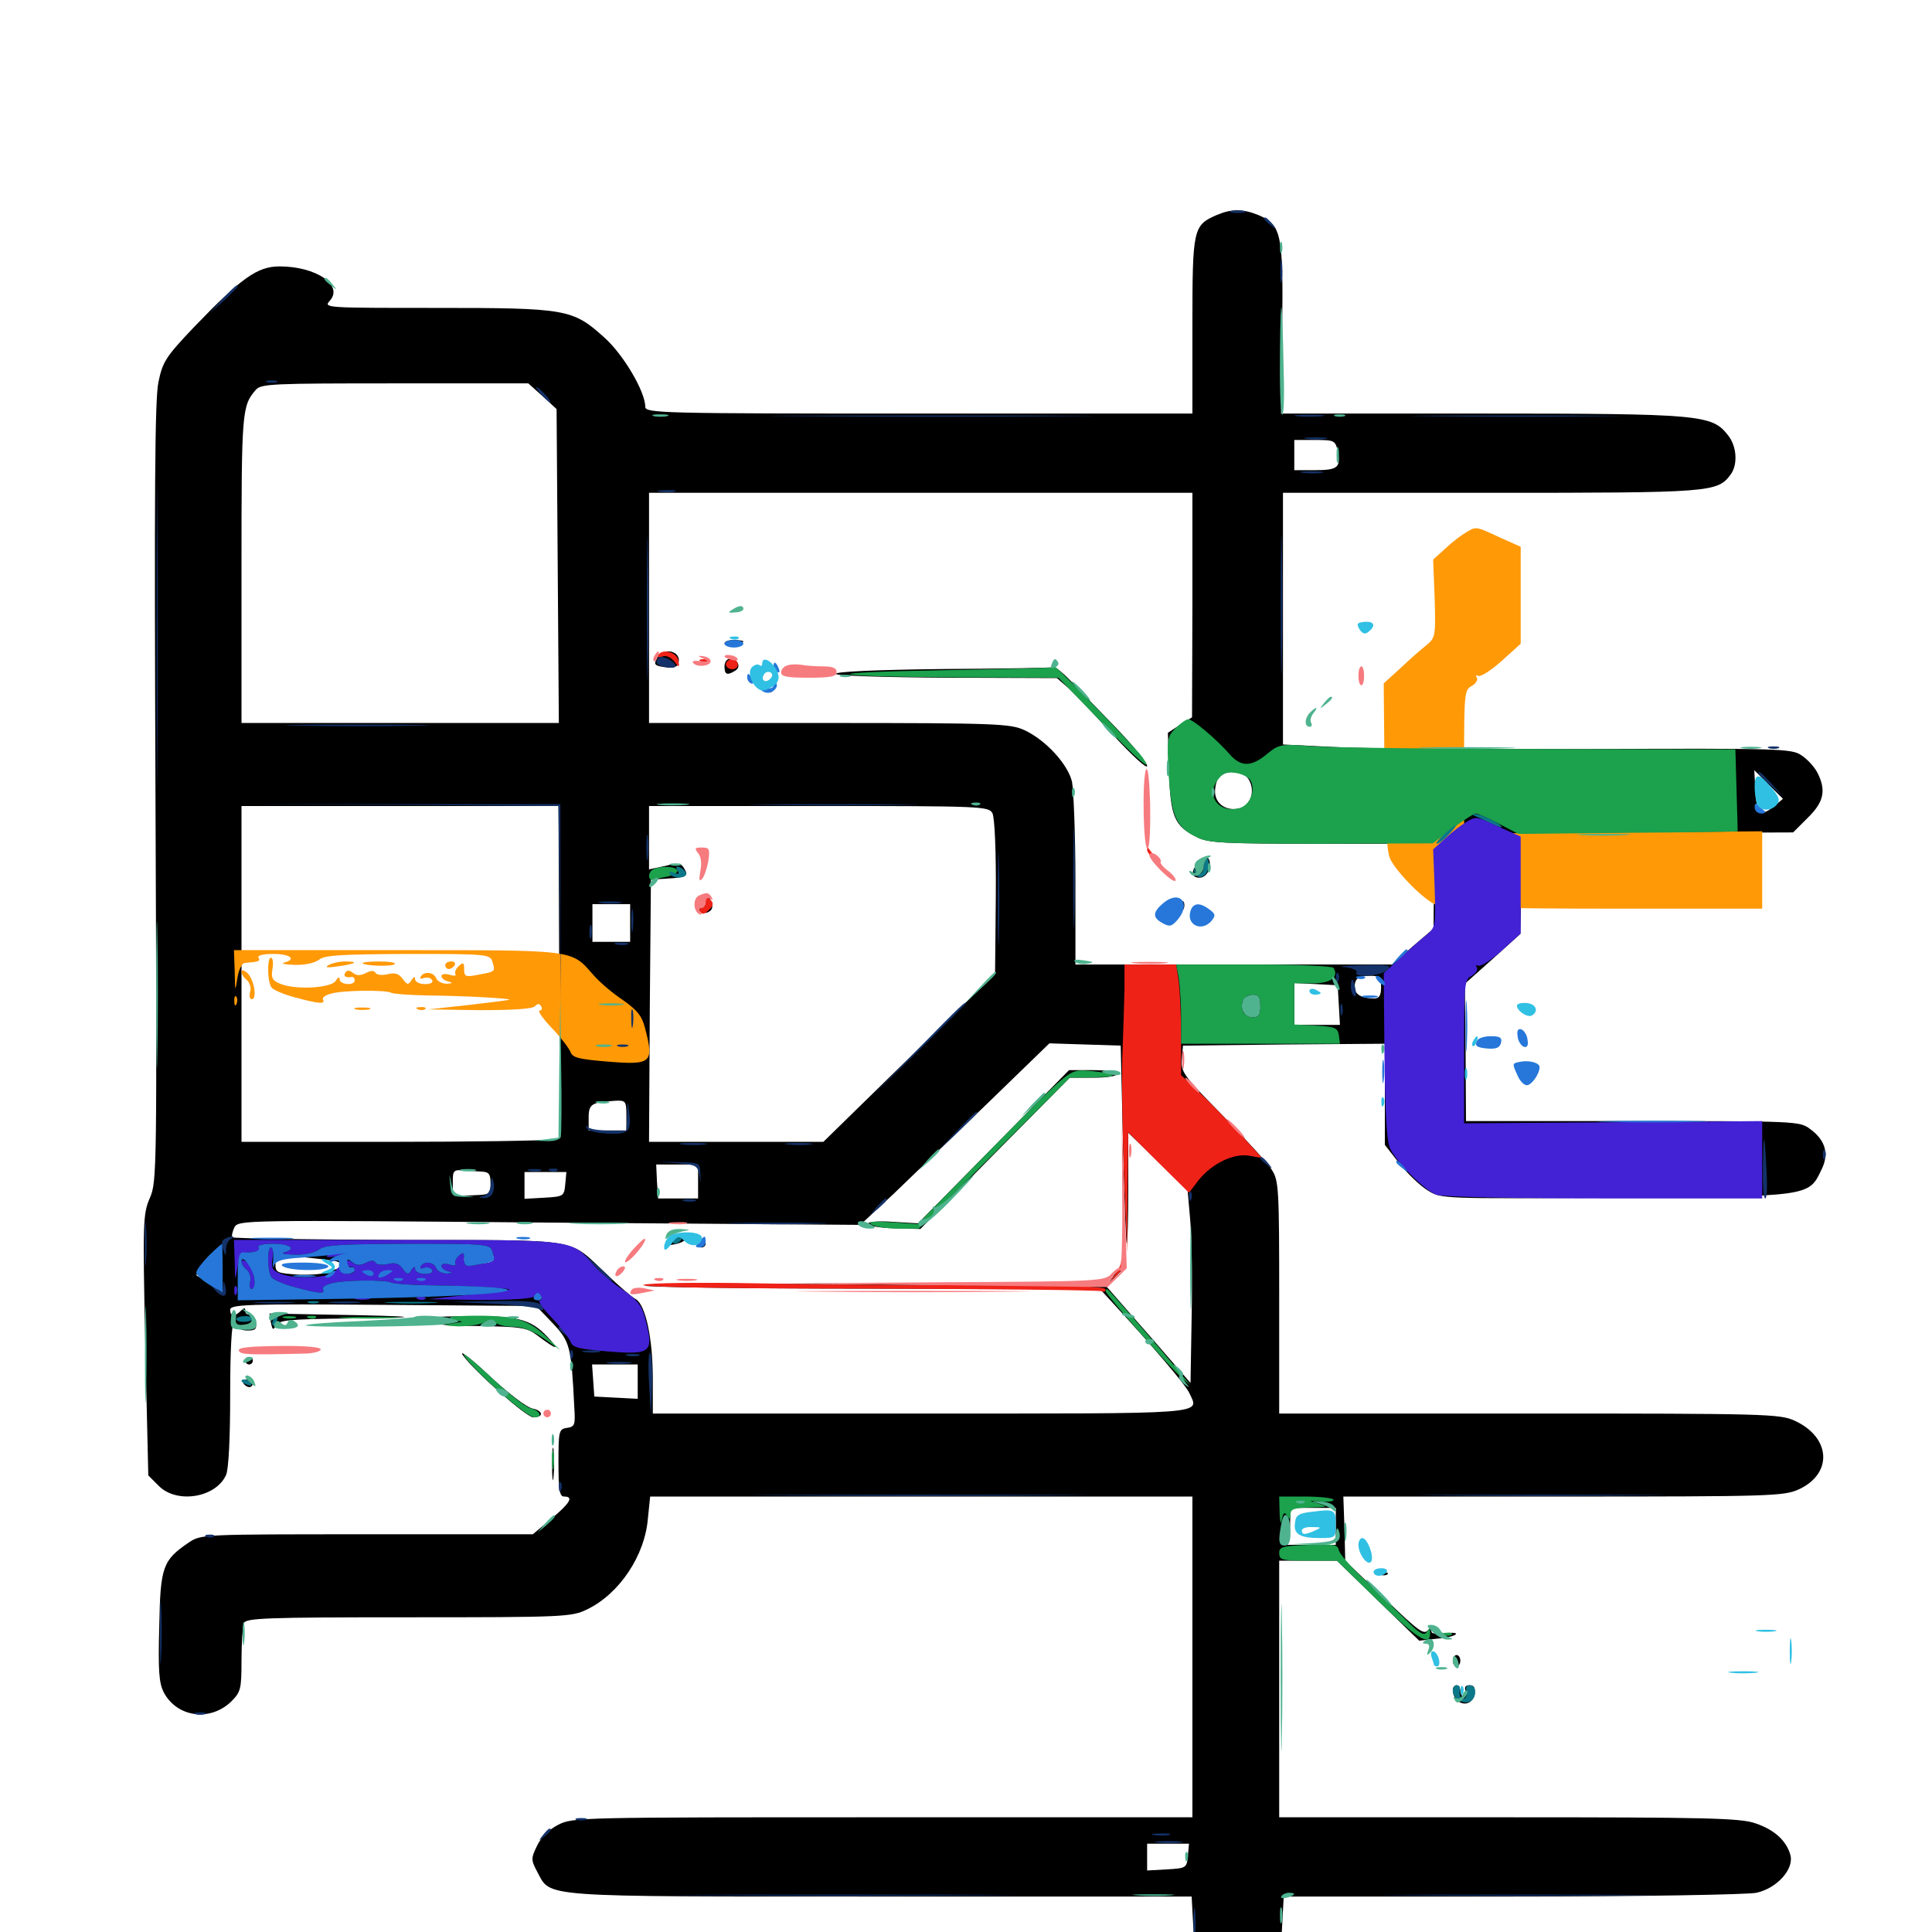 <svg xmlns="http://www.w3.org/2000/svg" viewBox="0 -1000 1000 1000">
	<path fill="#000000" d="M629.688 -888.672C617.578 -883.398 617.188 -881.641 617.188 -831.445V-785.938H475.586C341.992 -785.938 333.984 -786.133 333.984 -789.453C333.984 -797.266 322.656 -816.602 312.695 -825.391C296.484 -840.039 293.164 -840.625 225.977 -840.625C168.359 -840.625 167.383 -840.625 170.703 -844.336C177.93 -852.344 163.672 -862.109 144.727 -862.109C133.203 -862.109 125 -856.25 100.195 -830.469C85.742 -815.234 84.18 -812.695 82.031 -802.344C80.078 -793.555 79.883 -743.75 80.469 -589.648C81.25 -394.141 81.25 -388.281 77.539 -379.883C74.023 -371.68 73.828 -367.969 75.195 -303.906L76.758 -236.328L82.227 -230.859C91.602 -221.484 111.719 -224.805 116.992 -236.523C118.359 -239.453 119.141 -255.664 119.141 -278.125C119.141 -301.562 119.922 -315.234 121.094 -315.234C122.266 -315.234 123.047 -314.453 123.047 -313.281C123.047 -312.305 125.391 -311.328 128.125 -311.328C132.227 -311.328 133.008 -312.109 132.422 -315.625C132.031 -318.164 130.664 -319.922 129.297 -319.727C128.125 -319.336 126.953 -320.117 126.953 -321.484C126.953 -323.242 126.367 -323.242 124.609 -321.484C121.484 -318.359 119.141 -318.555 119.141 -322.07C119.141 -324.805 127.93 -325.195 198.438 -324.609L277.539 -324.023L286.133 -315.039C295.117 -305.469 295.703 -303.125 297.266 -271.289C297.852 -262.5 297.461 -261.523 293.555 -260.938C289.258 -260.352 289.062 -259.375 289.062 -242.773C289.062 -228.711 289.648 -225.391 291.992 -225.391C297.07 -225.391 295.117 -222.07 285.352 -213.867L275.781 -205.859H190.039C104.102 -205.859 104.102 -205.859 97.656 -201.562C84.18 -192.383 83.008 -189.062 82.422 -158.203C81.836 -135.352 82.227 -129.102 84.766 -124.023C91.602 -111.133 108.594 -108.789 119.531 -119.141C124.609 -124.219 125 -125.586 125 -140.625C125 -149.414 125.586 -158.008 126.172 -159.766C127.148 -162.5 136.523 -162.891 211.523 -162.891C292.383 -162.891 295.898 -163.086 303.906 -166.992C320.508 -175 333.789 -194.727 335.352 -214.062L336.523 -225.391H476.758H617.188V-142.383V-59.375H457.031C299.609 -59.375 296.484 -59.375 288.867 -55.469C283.984 -52.93 279.883 -48.828 277.93 -44.531C274.805 -38.086 274.805 -37.305 278.125 -31.055C285.352 -17.773 277.148 -18.359 455.664 -18.359H616.797L617.578 -3.906C618.164 8.203 618.945 11.523 622.852 15.625C633.008 26.367 648.242 26.367 658.398 15.625C662.305 11.523 663.086 8.203 663.672 -3.906L664.453 -18.359H783.008C848.242 -18.359 904.883 -19.336 909.18 -20.312C919.727 -22.656 928.516 -32.422 926.758 -39.648C924.805 -47.07 918.555 -52.93 908.594 -56.25C900.977 -58.984 883.008 -59.375 780.859 -59.375H662.109V-125.781V-192.188H677.148H691.992L713.281 -171.484L734.57 -150.781L743.164 -151.758C748.047 -152.148 752.734 -153.125 753.516 -154.102C754.297 -154.883 751.562 -155.078 747.461 -154.688C741.406 -154.102 740.234 -154.492 741.211 -156.836C741.992 -159.18 741.602 -159.18 739.453 -156.641C737.109 -153.516 735.156 -154.883 716.602 -172.656L696.289 -192.188L695.898 -208.789L695.312 -225.391H809.18C916.406 -225.391 923.242 -225.586 931.055 -229.102C948.828 -237.305 947.656 -256.055 928.906 -264.648C921.289 -268.164 913.672 -268.359 791.602 -268.359H662.109V-328.516C662.109 -383.984 661.914 -388.867 658.398 -394.336C656.445 -397.656 644.922 -410.156 633.008 -422.461C612.5 -443.359 611.133 -445.117 611.719 -451.758L612.305 -458.789L664.648 -459.375L716.797 -459.766V-433.594V-407.422L724.414 -397.656C728.711 -392.383 735.156 -386.133 739.062 -383.789C745.898 -379.492 746.289 -379.492 836.328 -380.078C937.305 -380.664 936.133 -380.664 942.773 -394.531C946.875 -402.734 944.922 -409.766 936.914 -415.625C931.445 -419.727 929.688 -419.727 845.117 -419.727H758.789L758.594 -455.273L758.203 -490.82L772.656 -503.711L786.914 -516.602L787.5 -541.992L788.086 -567.383L803.711 -567.969C812.305 -568.359 843.75 -568.75 873.828 -568.945L928.125 -569.141L935.742 -576.758C944.141 -584.961 945.312 -591.016 940.625 -600.195C939.062 -603.125 935.352 -607.227 932.227 -609.18C927.344 -612.5 920.312 -612.695 823.242 -612.305C766.406 -612.109 707.227 -612.5 691.992 -613.281L664.062 -614.648V-679.688V-744.922H771.484C885.547 -744.922 888.867 -745.117 895.703 -754.297C899.609 -759.375 899.023 -769.141 894.336 -774.805C886.133 -785.352 880.273 -785.938 766.797 -785.938H663.086L663.672 -829.883C664.258 -879.297 663.281 -883.594 651.367 -888.672C643.164 -891.992 637.5 -891.992 629.688 -888.672ZM280.859 -794.922L288.086 -788.281L288.672 -707.031L289.258 -625.781H207.031H125V-706.055C125 -787.305 125.195 -789.844 132.422 -798.242C135.156 -801.367 141.016 -801.562 204.492 -801.562H273.438ZM692.383 -766.406C694.141 -758.008 692.383 -756.641 680.469 -756.641H669.922V-764.453V-772.266H680.469C690.625 -772.266 691.211 -772.07 692.383 -766.406ZM617.188 -686.914L616.992 -628.711L610.742 -624.805L604.492 -620.703L605.078 -600.391C605.859 -577.344 607.812 -572.461 619.336 -566.797C625.195 -563.672 632.617 -563.281 684.18 -563.281H742.188V-541.406L741.992 -519.336L731.25 -510.156L720.508 -500.781H638.477H556.641V-544.336C556.641 -568.164 555.664 -591.016 554.883 -595.312C552.734 -604.492 541.211 -616.992 530.273 -622.07C523.047 -625.391 516.016 -625.781 429.297 -625.781H335.938V-685.352V-744.922H476.562H617.188ZM646.484 -596.289C649.805 -590.43 647.266 -583.008 641.797 -581.641C634.766 -579.883 628.906 -583.984 628.906 -590.234C628.906 -593.359 629.883 -596.68 631.25 -598.047C635.156 -601.953 644.141 -600.977 646.484 -596.289ZM918.164 -582.617C911.328 -576.953 909.18 -578.906 908.594 -590.82L908.008 -601.367L915.43 -593.945L922.852 -586.523ZM289.453 -497.07L290.039 -411.133L284.375 -410.156C281.25 -409.57 244.141 -408.984 201.953 -408.984H125V-495.898V-582.812H207.031H289.062ZM513.672 -579.102C514.844 -576.758 515.625 -559.766 515.43 -535.547L515.039 -495.898L470.703 -452.539L426.172 -408.984H381.055H335.938L336.328 -476.953L336.914 -544.727L346.289 -545.312C355.664 -545.898 356.641 -546.68 353.711 -551.172C352.539 -553.125 350.195 -553.32 344.141 -551.758L335.938 -550V-566.406V-582.812H423.828C508.594 -582.812 511.719 -582.617 513.672 -579.102ZM326.172 -522.266V-512.5H316.406H306.641V-522.266V-532.031H316.406H326.172ZM714.844 -489.062C714.844 -484.57 713.867 -483.203 711.133 -483.203C704.883 -483.203 701.172 -485.352 701.172 -488.867C701.172 -493.555 702.93 -494.922 709.375 -494.922C714.062 -494.922 714.844 -494.141 714.844 -489.062ZM692.969 -479.883L693.555 -469.531H681.836H669.922V-480.273V-491.211L681.25 -490.625L692.383 -490.039ZM651.953 -479.688C652.539 -476.367 651.562 -475.391 648.633 -475.391C645.898 -475.391 644.531 -476.562 644.531 -478.906C644.531 -486.328 650.977 -486.914 651.953 -479.688ZM325.781 -470.117L326.367 -459.766H315.625H304.688V-469.336C304.688 -480.078 305.859 -481.25 317.383 -480.664L325.195 -480.273ZM581.25 -408.008C581.836 -380.078 582.812 -356.836 583.203 -356.445C583.594 -356.055 583.984 -368.555 583.984 -384.57V-413.672L599.219 -399.023L614.648 -384.57L616.016 -368.945C616.797 -360.352 617.188 -337.695 616.797 -318.75L616.211 -284.18L594.531 -309.18L572.656 -334.18L454.883 -335.156C390.039 -335.742 335.547 -335.547 333.984 -334.57C332.422 -333.789 384.766 -333.008 450.195 -333.008L569.336 -332.812L576.172 -325.391C596.484 -303.32 613.867 -283.008 615.625 -278.906C620.703 -267.773 627.734 -268.359 476.562 -268.359H337.891V-286.523C337.891 -307.031 334.18 -324.609 329.102 -327.539C327.148 -328.516 320.312 -334.375 314.062 -340.43C293.555 -359.57 303.125 -358.008 206.641 -358.203C159.766 -358.398 121.094 -358.984 120.312 -359.57C119.727 -360.156 120.312 -362.5 121.289 -364.648C123.438 -368.555 124.414 -368.555 284.375 -367.188L445.312 -366.016L462.5 -382.031C471.875 -391.016 493.75 -412.109 511.328 -429.102L543.164 -459.961L561.719 -459.375L580.078 -458.789ZM324.219 -422.656V-414.844H314.453H304.688V-421.484C304.688 -428.711 306.25 -429.492 318.945 -430.273C323.828 -430.469 324.219 -429.883 324.219 -422.656ZM361.328 -388.477V-379.688H350.977H340.625L340.039 -388.477L339.648 -397.266H350.586H361.328ZM249.609 -393.555C253.125 -393.359 253.906 -392.188 253.906 -387.5C253.906 -382.227 253.32 -381.641 247.07 -381.445C243.359 -381.25 238.867 -381.055 237.305 -380.859C235.742 -380.859 234.375 -381.25 234.375 -382.227V-389.062C234.375 -393.945 234.961 -394.727 239.844 -394.141C242.773 -393.945 247.07 -393.75 249.609 -393.555ZM292.578 -387.109C291.992 -380.859 291.797 -380.664 281.836 -380.078L271.484 -379.492V-386.328V-393.359H282.422H293.164ZM113.086 -347.07C113.086 -342.188 112.891 -341.992 111.328 -345.508C109.57 -349.805 109.375 -349.609 108.594 -342.969C108.203 -340.43 109.375 -337.695 111.133 -336.719C115.625 -334.18 111.914 -334.375 106.836 -336.914C104.492 -338.281 102.148 -339.453 101.758 -339.844C100.977 -340.625 111.328 -352.344 112.695 -352.344C113.086 -352.344 113.281 -350 113.086 -347.07ZM255.859 -349.023C255.859 -347.656 254.297 -346.289 252.539 -346.289C250.586 -346.094 247.07 -345.703 244.727 -345.508C240.43 -345.117 238.672 -348.242 241.406 -350.977C243.75 -353.32 255.859 -351.758 255.859 -349.023ZM173.438 -347.266C175.781 -346.875 177.734 -345.312 177.734 -344.141C177.734 -342.969 177.148 -342.383 176.562 -342.969C175.977 -343.75 173.633 -343.164 171.094 -341.992C168.75 -340.625 161.523 -340.039 154.688 -340.234C143.359 -341.016 142.578 -341.211 142.578 -345.703C142.578 -350.391 142.773 -350.391 155.859 -349.414C163.086 -348.633 170.898 -347.852 173.438 -347.266ZM218.555 -345.312C216.211 -347.266 207.031 -348.242 207.031 -346.484C207.031 -345.508 209.766 -344.531 213.281 -344.531C216.602 -344.531 218.945 -344.922 218.555 -345.312ZM228.516 -346.484C228.516 -347.656 227.148 -348.438 225.586 -348.438C224.023 -348.438 222.656 -348.047 222.656 -347.656C222.656 -347.266 224.023 -346.484 225.586 -345.703C227.148 -345.117 228.516 -345.508 228.516 -346.484ZM259.375 -331.445C262.305 -331.836 259.766 -332.227 253.906 -332.227C248.047 -332.227 245.508 -331.836 248.633 -331.445C251.562 -331.055 256.25 -331.055 259.375 -331.445ZM216.406 -329.492C230.078 -329.688 218.75 -330.078 191.406 -330.078C164.062 -330.078 152.734 -329.688 166.602 -329.492C180.273 -329.102 202.539 -329.102 216.406 -329.492ZM330.078 -284.961V-275.977L318.945 -276.562L307.617 -277.148L307.031 -285.547L306.445 -293.75H318.164H330.078ZM691.406 -209.961V-200.391H677.734H664.062L664.258 -207.617L664.453 -214.648L666.016 -208.789C667.383 -203.32 667.578 -203.516 667.773 -211.328L667.969 -219.531H679.688H691.406ZM614.844 -39.453C614.258 -33.203 614.062 -33.008 604.102 -32.422L593.75 -31.836V-38.672V-45.703H604.688H615.43ZM375 -666.992C375 -667.969 377.148 -668.75 379.883 -668.75C382.617 -668.75 384.766 -668.359 384.766 -667.969C384.766 -667.578 382.617 -666.797 379.883 -666.406C377.148 -665.82 375 -666.211 375 -666.992ZM340.039 -659.18C338.281 -656.055 338.867 -655.469 343.945 -654.688C347.852 -654.102 350.391 -654.688 350.977 -656.25C353.516 -662.891 343.359 -665.625 340.039 -659.18ZM375 -655.078C375 -650.781 376.367 -650.195 380.664 -652.93C383.789 -654.883 381.836 -658.984 377.734 -658.984C376.172 -658.984 375 -657.227 375 -655.078ZM487.695 -653.711C453.711 -653.32 431.836 -652.344 432.617 -651.172C433.203 -650.195 457.812 -649.414 490.43 -649.219L547.07 -649.023L553.125 -643.75C556.25 -640.82 566.797 -629.883 576.367 -619.336C585.938 -608.984 593.75 -601.758 593.75 -603.516C593.75 -605.273 586.328 -614.258 577.344 -623.633C568.359 -632.812 557.812 -643.75 553.906 -647.852C550.195 -651.758 546.289 -654.883 545.508 -654.688C544.531 -654.297 518.555 -653.906 487.695 -653.711ZM396.094 -641.992C394.531 -642.578 395.117 -643.164 397.266 -643.164C399.414 -643.359 400.586 -642.773 399.805 -642.188C399.219 -641.602 397.461 -641.406 396.094 -641.992ZM620.508 -553.906C616.211 -549.219 616.406 -545.703 620.898 -545.703C623.047 -545.703 625 -547.461 625.781 -550C627.344 -556.055 624.414 -558.203 620.508 -553.906ZM611.523 -530.859C611.523 -528.711 612.109 -528.125 612.695 -529.688C613.281 -531.055 613.086 -532.812 612.5 -533.398C611.914 -534.18 611.328 -533.008 611.523 -530.859ZM360.742 -533.203C359.18 -529.492 363.672 -525.977 366.992 -528.125C368.75 -529.102 369.141 -530.859 368.164 -533.203C366.602 -536.719 366.602 -536.719 365.82 -533.594C365.234 -531.641 364.258 -530.078 363.281 -530.078C362.305 -530.078 361.914 -531.445 362.5 -533.008C363.281 -534.57 363.281 -535.938 362.695 -535.938C362.109 -535.938 361.328 -534.766 360.742 -533.203ZM514.258 -406.445L475.195 -366.797L462.305 -367.578C454.688 -368.164 449.219 -367.578 449.219 -366.602C449.219 -365.43 455.273 -364.453 462.695 -364.258L476.367 -363.867L515.039 -403.125L553.711 -442.188H566.016C572.852 -442.188 578.125 -442.969 578.125 -444.141C578.125 -445.312 572.656 -446.094 565.625 -446.094H553.32ZM345.898 -357.422C344.141 -355.273 344.727 -355.078 348.633 -355.859C351.367 -356.25 354.102 -357.422 354.688 -358.398C356.445 -361.328 348.242 -360.352 345.898 -357.422ZM362.305 -356.25C361.719 -355.273 362.109 -354.297 363.086 -354.297C364.258 -354.297 365.234 -355.273 365.234 -356.25C365.234 -357.422 364.844 -358.203 364.453 -358.203C363.867 -358.203 362.891 -357.422 362.305 -356.25ZM577.344 -341.016L573.633 -335.742L578.32 -340.039C580.664 -342.383 582.422 -344.727 581.836 -345.312C581.445 -345.703 579.297 -343.75 577.344 -341.016ZM793.75 -445.117C792.969 -443.555 791.211 -442.188 789.648 -442.188C788.086 -442.188 787.5 -441.211 788.086 -440.234C788.867 -439.062 790.234 -438.672 791.211 -439.258C793.359 -440.82 797.461 -448.047 795.898 -448.047C795.312 -448.047 794.336 -446.68 793.75 -445.117ZM140.234 -315.43C141.016 -311.523 141.406 -311.328 142.969 -314.062C144.531 -316.797 149.805 -317.188 181.25 -317.578C222.266 -317.969 217.773 -318.75 170.703 -319.531L139.453 -320.117ZM226.562 -317.188L235.352 -316.016L228.516 -315.039C224.805 -314.453 233.008 -313.672 246.875 -313.672C269.922 -313.281 272.656 -312.891 278.125 -308.789C288.477 -300.977 290.234 -300.781 283.203 -308.203C274.609 -317.383 267.383 -319.141 240.234 -318.75C224.414 -318.555 220.312 -318.164 226.562 -317.188ZM175.391 -313.867C174.023 -314.453 175 -314.844 177.734 -314.844C180.469 -314.844 181.445 -314.453 180.273 -313.867C178.906 -313.477 176.562 -313.477 175.391 -313.867ZM185.156 -313.867C183.594 -314.453 184.18 -315.039 186.328 -315.039C188.477 -315.234 189.648 -314.648 188.867 -314.062C188.281 -313.477 186.523 -313.281 185.156 -313.867ZM239.648 -298.438C245.703 -290.039 272.461 -266.406 275.977 -266.406C281.445 -266.406 281.25 -269.727 275.781 -270.898C272.656 -271.484 262.891 -278.906 252.93 -288.281C243.359 -297.266 237.305 -301.758 239.648 -298.438ZM126.953 -295.703C126.953 -294.727 127.93 -293.75 128.906 -293.75C130.078 -293.75 130.859 -294.727 130.859 -295.703C130.859 -296.875 130.078 -297.656 128.906 -297.656C127.93 -297.656 126.953 -296.875 126.953 -295.703ZM125.977 -283.984C126.562 -283.008 127.93 -282.031 129.102 -282.031C130.078 -282.031 130.859 -283.008 130.859 -283.984C130.859 -285.156 129.492 -285.938 127.734 -285.938C126.172 -285.938 125.391 -285.156 125.977 -283.984ZM285.742 -241.992C285.742 -234.57 286.133 -231.641 286.523 -235.742C286.914 -239.648 286.914 -245.898 286.523 -249.414C286.133 -252.734 285.742 -249.609 285.742 -241.992ZM714.453 -184.961C712.891 -185.547 713.477 -186.133 715.625 -186.133C717.773 -186.328 718.945 -185.742 718.164 -185.156C717.578 -184.57 715.82 -184.375 714.453 -184.961ZM751.953 -140.43C751.953 -138.867 752.93 -137.5 753.906 -137.5C755.078 -137.5 755.859 -138.867 755.859 -140.43C755.859 -141.992 755.078 -143.359 753.906 -143.359C752.93 -143.359 751.953 -141.992 751.953 -140.43ZM751.953 -125.391C752.148 -117.188 762.109 -115.43 763.281 -123.438C763.672 -126.367 762.891 -127.734 760.742 -127.734C758.594 -127.734 757.812 -126.758 758.594 -124.805C759.18 -123.242 758.789 -121.875 757.812 -121.875C756.641 -121.875 755.859 -123.242 755.859 -124.805C755.859 -126.367 755.078 -127.734 753.906 -127.734C752.93 -127.734 751.953 -126.562 751.953 -125.391Z"/>
	<path fill="#ff9906" d="M758.789 -724.414C756.445 -723.047 751.758 -719.531 748.242 -716.211L741.797 -710.352L742.578 -690.234C743.164 -670.703 742.969 -669.922 738.281 -666.016C735.547 -663.867 729.492 -658.594 724.805 -654.102L716.211 -646.289L716.602 -603.32C716.992 -571.484 717.773 -558.984 719.727 -555.078C723.438 -547.852 737.5 -533.789 743.359 -531.641C746.289 -530.469 782.422 -529.688 830.273 -529.688H912.109V-549.805V-569.727L834.961 -569.141L757.812 -568.555V-605.664C757.812 -641.016 758.008 -642.969 761.719 -644.922C763.867 -646.094 765.039 -648.047 764.453 -649.219C763.672 -650.391 763.867 -650.781 765.039 -650.195C766.211 -649.414 771.68 -652.93 777.148 -657.812L787.109 -666.797V-691.797V-716.992L776.172 -721.875C763.672 -727.734 764.062 -727.539 758.789 -724.414ZM121.484 -497.07C121.68 -486.523 121.68 -486.328 122.852 -493.555C123.438 -497.852 125.195 -501.367 126.562 -501.562C133.984 -502.148 134.961 -502.539 133.789 -504.297C133.008 -505.469 136.133 -506.25 141.406 -506.25C150.195 -506.25 153.711 -503.516 147.07 -501.758C145.117 -501.172 147.656 -500.781 152.539 -500.586C157.617 -500.391 162.891 -501.562 165.234 -503.32C168.164 -505.664 177.148 -506.055 211.328 -506.25C252.539 -506.25 253.711 -506.055 254.883 -502.148C256.445 -497.07 256.445 -497.07 247.656 -495.508C241.016 -494.141 240.234 -494.531 240.234 -498.242C240.234 -501.758 239.844 -502.148 237.5 -500C235.938 -498.633 235.156 -496.68 235.742 -495.703C236.328 -494.922 234.961 -494.727 232.617 -495.508C230.273 -496.094 228.516 -495.898 228.516 -494.727C228.516 -493.75 230.078 -492.383 232.031 -491.992C234.57 -491.211 234.375 -491.016 231.25 -490.82C228.906 -490.82 226.562 -491.992 225.781 -493.555C224.609 -496.875 219.531 -497.461 217.773 -494.531C217.188 -493.555 217.773 -493.164 219.336 -493.75C220.898 -494.336 222.852 -493.945 223.633 -492.773C224.414 -491.406 222.852 -490.625 219.922 -490.625C217.188 -490.625 214.844 -491.797 214.844 -493.164C214.844 -494.727 214.258 -494.531 212.891 -492.578C211.328 -490.039 210.742 -490.234 208.398 -493.359C206.445 -496.094 204.297 -496.68 200.586 -495.703C197.852 -495.117 194.922 -495.312 194.336 -496.484C193.555 -497.852 191.797 -497.656 189.258 -496.289C186.328 -494.922 184.57 -494.922 182.617 -496.484C180.859 -497.852 179.688 -498.047 178.711 -496.484C177.539 -494.727 178.906 -493.75 182.227 -494.336C183.008 -494.336 183.594 -493.555 183.594 -492.578C183.594 -489.648 175.781 -490.234 175.781 -493.164C175.781 -494.531 175 -494.336 173.828 -492.383C171.68 -488.672 153.711 -487.5 145.508 -490.625C141.016 -492.383 140.234 -493.555 141.016 -498.438C141.602 -501.758 141.211 -504.297 140.234 -504.297C138.281 -504.297 138.281 -492.383 140.43 -489.062C141.211 -487.695 146.68 -485.352 152.539 -483.789C164.844 -480.469 168.555 -480.078 167.188 -482.617C166.602 -483.594 168.359 -484.961 171.484 -485.742C177.734 -487.5 199.805 -487.695 202.539 -486.133C203.516 -485.547 211.719 -484.961 220.898 -484.766C239.453 -484.57 262.109 -483.398 263.672 -482.617C264.258 -482.422 255.078 -481.25 243.164 -479.883L221.68 -477.539L248.242 -477.148C265.039 -477.148 275.391 -477.734 276.758 -479.102C278.32 -480.664 279.297 -480.664 280.078 -479.102C280.859 -477.93 280.469 -476.953 279.297 -476.953C278.125 -476.953 280.859 -472.852 285.547 -467.969C290.234 -463.086 294.531 -457.422 295.312 -455.469C296.289 -452.539 299.805 -451.758 313.672 -450.586C337.5 -448.633 338.672 -449.609 333.789 -468.164C332.227 -474.219 329.688 -477.344 322.07 -482.617C316.797 -486.133 309.961 -491.992 306.836 -495.703C295.508 -508.594 298.047 -508.203 205.078 -508.203H121.094ZM193.359 -490.625C193.359 -491.797 191.992 -492.578 190.43 -492.578C188.867 -492.578 187.5 -492.188 187.5 -491.797C187.5 -491.406 188.867 -490.625 190.43 -489.844C191.992 -489.258 193.359 -489.648 193.359 -490.625ZM201.172 -490.625C203.711 -492.188 203.711 -492.578 200.781 -492.578C199.023 -492.578 196.875 -491.797 196.289 -490.625C194.727 -488.086 197.266 -488.086 201.172 -490.625ZM208.398 -487.5C209.18 -488.086 208.008 -488.672 205.859 -488.477C203.711 -488.477 203.125 -487.891 204.688 -487.305C206.055 -486.719 207.812 -486.914 208.398 -487.5ZM220.117 -487.5C220.898 -488.086 219.727 -488.672 217.578 -488.477C215.43 -488.477 214.844 -487.891 216.406 -487.305C217.773 -486.719 219.531 -486.914 220.117 -487.5ZM169.922 -500.391C167.969 -499.219 169.531 -499.023 174.805 -499.805C184.375 -501.172 186.133 -502.344 178.516 -502.344C175.391 -502.344 171.484 -501.367 169.922 -500.391ZM187.695 -501.367C187.305 -501.953 191.016 -502.344 196.289 -502.344C201.562 -502.344 205.078 -501.758 204.297 -500.977C202.93 -499.609 189.258 -500 187.695 -501.367ZM230.469 -500.391C230.469 -499.414 231.25 -498.438 232.227 -498.438C233.398 -498.438 234.766 -499.414 235.352 -500.391C235.938 -501.562 235.156 -502.344 233.594 -502.344C231.836 -502.344 230.469 -501.562 230.469 -500.391ZM125 -497.07C125 -495.898 126.172 -493.945 127.734 -492.773C129.297 -491.406 130.078 -488.672 129.492 -486.719C128.906 -484.57 129.297 -482.812 130.273 -482.812C133.203 -482.812 131.641 -492.773 128.125 -496.289C126.367 -497.852 125 -498.242 125 -497.07ZM121.289 -481.641C121.289 -479.492 121.875 -478.906 122.461 -480.469C123.047 -481.836 122.852 -483.594 122.266 -484.18C121.68 -484.961 121.094 -483.789 121.289 -481.641ZM184.18 -477.539C182.227 -478.125 183.789 -478.516 187.5 -478.516C191.211 -478.516 192.773 -478.125 191.016 -477.539C189.062 -477.148 185.938 -477.148 184.18 -477.539ZM216.406 -477.539C214.844 -478.125 215.43 -478.711 217.578 -478.711C219.727 -478.906 220.898 -478.32 220.117 -477.734C219.531 -477.148 217.773 -476.953 216.406 -477.539Z"/>
	<path fill="#ef2218" d="M340.82 -661.133C340.039 -659.766 340.82 -659.57 342.773 -660.156C344.531 -660.938 347.07 -659.961 348.828 -657.812C351.562 -654.297 351.758 -654.297 351.172 -658.008C350.586 -662.305 342.969 -664.453 340.82 -661.133ZM362.891 -657.617C361.328 -658.203 361.914 -658.789 364.062 -658.789C366.211 -658.984 367.383 -658.398 366.602 -657.812C366.016 -657.227 364.258 -657.031 362.891 -657.617ZM375.977 -657.227C374.609 -654.883 378.32 -652.539 380.859 -654.102C383.008 -655.469 381.641 -658.984 378.906 -658.984C377.93 -658.984 376.758 -658.203 375.977 -657.227ZM593.75 -559.961C593.75 -558.984 595.703 -556.445 598.242 -554.297L602.539 -550.586L598.633 -555.469C596.484 -558.203 594.531 -560.742 594.336 -561.133C593.945 -561.523 593.75 -561.133 593.75 -559.961ZM365.234 -533.398C365.234 -531.641 364.258 -530.078 363.086 -530.078C362.109 -530.078 361.719 -529.102 362.5 -527.93C363.281 -526.562 364.648 -526.758 366.797 -528.906C369.336 -531.25 369.531 -532.617 367.578 -534.375C365.82 -536.133 365.234 -535.938 365.234 -533.398ZM582.031 -487.695C581.836 -480.273 581.445 -466.602 581.055 -456.836C580.469 -447.266 580.859 -419.531 581.641 -395.312L583.398 -351.367L583.594 -382.617L583.984 -413.867L599.609 -398.242L615.43 -382.617L620.312 -389.062C627.344 -397.852 638.672 -403.32 646.875 -401.758L653.32 -400.586L642.773 -412.109C636.914 -418.359 627.539 -428.125 621.875 -433.594L611.328 -443.555V-463.086C611.328 -473.828 610.742 -486.719 610.156 -491.797L608.789 -500.781H595.508H582.031ZM580.273 -346.68C580.078 -345.117 578.516 -341.992 576.758 -339.844C573.633 -335.938 573.633 -335.938 577.93 -339.844C580.469 -342.188 582.031 -345.312 581.445 -346.68C580.664 -348.828 580.273 -348.828 580.273 -346.68ZM333.008 -334.961C335.352 -335.938 360.156 -336.328 392.383 -335.742C422.852 -335.156 475.977 -334.766 510.156 -334.766C552.539 -334.766 572.266 -334.18 572.266 -332.617C572.266 -331.641 571.484 -331.055 570.508 -331.641C569.531 -332.227 514.844 -332.812 449.023 -333.008C373.633 -333.008 330.469 -333.789 333.008 -334.961Z"/>
	<path fill="#1ca14c" d="M489.258 -653.125C420.508 -651.953 424.414 -649.805 495.898 -649.414L547.852 -649.219L569.531 -626.758C589.648 -605.859 597.656 -599.023 591.211 -608.203C588.086 -612.695 546.68 -655.273 546.289 -654.688C546.094 -654.297 520.508 -653.711 489.258 -653.125ZM608.398 -623.047C604.102 -618.555 603.906 -617.578 604.883 -599.219C606.25 -577.344 608.789 -571.68 619.922 -566.406C625.781 -563.672 634.766 -563.281 684.18 -563.281L741.602 -563.477L751.953 -571.289C757.422 -575.391 762.891 -578.906 763.867 -578.906C764.844 -578.906 770.312 -576.562 775.781 -573.633L785.938 -568.359L842.773 -568.945C873.828 -569.141 899.414 -569.531 899.414 -569.727C899.414 -569.922 899.219 -579.492 898.828 -591.211L898.242 -612.109L798.242 -612.305C743.164 -612.305 690.234 -613.086 680.273 -613.672C662.695 -615.039 662.109 -614.844 655.859 -609.766C647.656 -602.93 642.188 -602.93 636.328 -609.766C629.883 -617.188 617.383 -627.734 615.039 -627.734C614.062 -627.734 610.938 -625.586 608.398 -623.047ZM647.07 -596.289C650.195 -591.211 647.07 -583.008 641.211 -581.641C631.445 -579.102 624.414 -587.305 629.688 -595.508C632.422 -599.414 634.375 -600.586 639.062 -600C642.383 -599.609 645.898 -598.047 647.07 -596.289ZM338.477 -550.195C337.109 -549.805 335.938 -548.047 335.938 -546.484C335.938 -545.117 337.109 -544.141 338.477 -544.531C339.648 -545.117 343.359 -545.898 346.289 -546.484C349.219 -547.266 351.172 -548.633 350.586 -549.609C349.414 -551.562 342.578 -551.953 338.477 -550.195ZM610.156 -493.555C610.742 -489.453 611.328 -480.273 611.328 -473.047V-459.766H652.539H693.555L692.969 -464.258C692.383 -467.969 691.016 -468.555 681.25 -469.141L669.922 -469.727V-480.273V-491.016H679.492C688.867 -491.016 693.164 -494.336 690.234 -499.023C689.648 -500 671.094 -500.781 649.023 -500.781H608.789ZM652.344 -479.297C652.344 -474.805 651.562 -473.438 648.438 -473.438C646.289 -473.438 643.945 -474.805 643.359 -476.367C641.602 -480.859 643.945 -485.156 648.438 -485.156C651.562 -485.156 652.344 -483.789 652.344 -479.297ZM514.062 -406.25L475 -366.406L461.523 -367.383C451.758 -367.969 449.023 -367.773 451.172 -366.211C452.734 -365.039 458.984 -364.062 464.844 -364.062H475.586L514.648 -403.125L553.711 -442.188L566.406 -442.383C575.781 -442.578 577.734 -442.969 574.219 -444.141C571.484 -444.922 565.82 -445.703 561.328 -445.898C553.32 -446.094 552.734 -445.508 514.062 -406.25ZM572.266 -331.641C572.266 -330.078 606.055 -291.602 611.523 -286.914L616.211 -283.008L612.109 -287.891C597.461 -305.664 573.633 -332.812 573.047 -332.812C572.656 -332.812 572.266 -332.227 572.266 -331.641ZM147.07 -317.773C145.117 -318.359 146.289 -318.75 149.414 -318.75C152.734 -318.75 154.102 -318.359 152.93 -317.773C151.562 -317.383 148.828 -317.383 147.07 -317.773ZM159.766 -317.773C158.203 -318.359 158.789 -318.945 160.938 -318.945C163.086 -319.141 164.258 -318.555 163.477 -317.969C162.891 -317.383 161.133 -317.188 159.766 -317.773ZM178.32 -317.773C171.094 -318.164 176.562 -318.359 190.43 -318.359C204.492 -318.359 210.352 -318.164 203.711 -317.773C197.07 -317.383 185.547 -317.383 178.32 -317.773ZM234.375 -317.188L239.258 -315.82L233.398 -314.844C228.906 -314.062 229.883 -313.867 236.914 -313.477C242.188 -313.477 248.242 -314.258 250.391 -315.43C253.125 -316.992 254.883 -316.992 256.445 -315.43C257.617 -314.258 261.719 -313.281 265.625 -313.281C270.312 -313.281 275.586 -311.328 281.445 -307.227L290.039 -301.172L281.836 -308.984C272.656 -317.383 265.43 -319.336 242.383 -318.945C233.398 -318.75 230.859 -318.359 234.375 -317.188ZM240.82 -297.461C247.656 -288.281 272.852 -266.406 276.562 -266.406C281.055 -266.406 279.688 -269.727 274.609 -271.094C271.875 -271.68 262.109 -279.492 252.734 -288.477C242.969 -297.461 237.891 -301.367 240.82 -297.461ZM285.742 -243.945C285.742 -239.648 286.133 -238.086 286.523 -240.625C286.914 -242.969 286.914 -246.484 286.523 -248.438C285.938 -250.195 285.547 -248.242 285.742 -243.945ZM662.305 -217.188C662.5 -211.914 662.891 -210.547 663.477 -213.477C664.258 -217.188 664.844 -217.578 666.211 -215.43C667.578 -213.281 667.969 -213.281 667.969 -216.211C667.969 -218.945 669.922 -219.531 678.32 -219.727C687.305 -219.922 687.695 -220.117 682.617 -221.68C676.953 -223.242 676.953 -223.242 683.984 -222.852C687.891 -222.461 690.625 -223.047 690.234 -223.828C689.648 -224.609 683.203 -225.391 675.586 -225.391H662.109ZM675.195 -222.266C675.977 -222.852 674.805 -223.438 672.656 -223.242C670.508 -223.242 669.922 -222.656 671.484 -222.07C672.852 -221.484 674.609 -221.68 675.195 -222.266ZM677.344 -200.391C663.672 -199.805 662.109 -199.414 662.109 -196.094C662.109 -192.578 663.477 -192.188 677.148 -192.188H691.992L713.086 -171.68C733.398 -151.758 740.234 -147.461 740.234 -154.688C740.234 -157.227 739.844 -157.422 738.477 -155.273C737.109 -153.125 734.766 -154.492 728.125 -161.133C723.438 -165.82 713.672 -175.195 706.641 -182.031C699.414 -188.672 693.359 -195.703 692.969 -197.656C692.383 -200.586 690.234 -200.977 677.344 -200.391ZM747.656 -153.711C746.094 -154.297 746.68 -154.883 748.828 -154.883C750.977 -155.078 752.148 -154.492 751.367 -153.906C750.781 -153.32 749.023 -153.125 747.656 -153.711Z"/>
	<path fill="#143269" d="M637.305 -890.039C635.352 -890.625 636.914 -891.016 640.625 -891.016C644.336 -891.016 645.898 -890.625 644.141 -890.039C642.188 -889.648 639.062 -889.648 637.305 -890.039ZM654.297 -886.719C654.297 -886.328 655.859 -884.766 657.812 -883.398C660.742 -880.859 660.938 -881.055 658.398 -884.18C655.859 -887.305 654.297 -888.281 654.297 -886.719ZM662.695 -859.18C662.695 -853.906 663.086 -851.758 663.477 -854.883C663.867 -857.812 663.867 -862.109 663.477 -864.648C663.086 -866.992 662.695 -864.648 662.695 -859.18ZM115.039 -845.117L108.398 -837.695L115.82 -844.336C119.727 -848.047 123.047 -851.367 123.047 -851.758C123.047 -853.32 121.484 -851.758 115.039 -845.117ZM138.281 -802.148C136.914 -802.734 137.891 -803.125 140.625 -803.125C143.359 -803.125 144.336 -802.734 143.164 -802.148C141.797 -801.758 139.453 -801.758 138.281 -802.148ZM280.273 -795.703C282.227 -793.555 284.18 -791.797 284.766 -791.797C285.352 -791.797 284.18 -793.555 282.227 -795.703C280.273 -797.852 278.32 -799.609 277.734 -799.609C277.148 -799.609 278.32 -797.852 280.273 -795.703ZM81.055 -670.703C81.055 -601.367 81.25 -573.047 81.445 -607.617C81.836 -642.383 81.836 -699.023 81.445 -733.594C81.25 -768.359 81.055 -740.039 81.055 -670.703ZM414.453 -784.57C377.148 -784.766 407.812 -784.961 482.422 -784.961C557.031 -784.961 587.695 -784.766 550.195 -784.57C512.891 -784.18 451.953 -784.18 414.453 -784.57ZM671.484 -784.57C667.969 -784.961 670.703 -785.352 677.734 -785.352C684.766 -785.352 687.5 -784.961 684.18 -784.57C680.664 -784.18 674.805 -784.18 671.484 -784.57ZM740.82 -784.57C716.406 -784.766 735.938 -784.961 784.18 -784.961C832.617 -784.961 852.539 -784.766 828.711 -784.57C804.883 -784.18 765.43 -784.18 740.82 -784.57ZM676.367 -772.852C673.242 -773.242 675.391 -773.633 680.664 -773.633C686.133 -773.633 688.477 -773.242 686.133 -772.852C683.594 -772.461 679.297 -772.461 676.367 -772.852ZM674.414 -755.273C671.289 -755.664 673.438 -756.055 678.711 -756.055C684.18 -756.055 686.523 -755.664 684.18 -755.273C681.641 -754.883 677.344 -754.883 674.414 -755.273ZM341.406 -745.508C338.867 -745.898 340.43 -746.289 344.727 -746.289C349.023 -746.484 350.977 -746.094 349.219 -745.508C347.266 -745.117 343.75 -745.117 341.406 -745.508ZM334.766 -685.352C334.766 -652.148 335.156 -638.086 335.352 -654.492C335.742 -670.703 335.742 -698.047 335.352 -715.039C335.156 -732.031 334.766 -718.75 334.766 -685.352ZM662.891 -687.305C662.891 -655.078 663.281 -641.602 663.477 -657.422C663.867 -673.242 663.867 -699.609 663.477 -716.016C663.281 -732.422 662.891 -719.531 662.891 -687.305ZM341.016 -659.57C338.672 -657.227 339.844 -655.469 344.727 -654.688C347.461 -654.102 349.609 -654.297 349.609 -655.273C349.609 -657.617 342.578 -661.133 341.016 -659.57ZM154.883 -624.414C137.891 -624.609 151.172 -625 184.57 -625C217.969 -625 231.836 -624.609 215.43 -624.414C199.219 -624.023 171.875 -624.023 154.883 -624.414ZM915.625 -612.695C914.258 -613.281 915.234 -613.672 917.969 -613.672C920.703 -613.672 921.68 -613.281 920.508 -612.695C919.141 -612.305 916.797 -612.305 915.625 -612.695ZM910.156 -599.805C910.156 -599.414 913.086 -596.68 916.602 -593.359L922.852 -587.695L917.188 -594.141C911.719 -600 910.156 -601.367 910.156 -599.805ZM555.469 -545.703C555.469 -522.656 555.859 -513.086 556.055 -524.805C556.445 -536.328 556.445 -555.078 556.055 -566.797C555.859 -578.32 555.469 -568.75 555.469 -545.703ZM207.031 -583.398L289.062 -582.812L289.648 -532.422L290.234 -482.227L290.039 -533.008V-583.789H207.422H125ZM396.094 -583.398C376.367 -583.594 392.383 -583.789 431.641 -583.789C470.898 -583.789 486.914 -583.594 467.383 -583.398C447.656 -583.008 415.625 -583.008 396.094 -583.398ZM516.406 -534.961C516.406 -513.477 516.797 -504.492 516.992 -514.844C517.383 -525.195 517.383 -542.773 516.992 -553.906C516.797 -565.039 516.406 -556.445 516.406 -534.961ZM334.57 -561.328C334.57 -555.469 334.961 -552.93 335.352 -556.055C335.742 -558.984 335.742 -563.672 335.352 -566.797C334.961 -569.727 334.57 -567.188 334.57 -561.328ZM311.133 -532.617C308.008 -533.008 310.156 -533.398 315.43 -533.398C320.898 -533.398 323.242 -533.008 320.898 -532.617C318.359 -532.227 314.062 -532.227 311.133 -532.617ZM326.758 -523.242C326.758 -517.969 327.148 -515.82 327.539 -518.945C327.93 -521.875 327.93 -526.172 327.539 -528.711C327.148 -531.055 326.758 -528.711 326.758 -523.242ZM305.078 -517.383C305.078 -514.258 305.469 -513.086 306.055 -515.039C306.445 -516.797 306.445 -519.531 306.055 -520.898C305.469 -522.07 305.078 -520.703 305.078 -517.383ZM318.945 -511.133C316.992 -511.719 318.164 -512.109 321.289 -512.109C324.609 -512.109 325.977 -511.719 324.805 -511.133C323.438 -510.742 320.703 -510.742 318.945 -511.133ZM695.898 -499.414C699.805 -499.023 702.734 -497.852 702.148 -496.68C700.195 -493.75 714.844 -494.727 717.969 -497.852C720.703 -500.391 719.141 -500.781 704.688 -500.391C695.703 -500.195 691.797 -499.805 695.898 -499.414ZM691.602 -493.75C691.602 -491.602 692.188 -491.016 692.773 -492.578C693.359 -493.945 693.164 -495.703 692.578 -496.289C691.992 -497.07 691.406 -495.898 691.602 -493.75ZM699.219 -489.258C699.219 -487.109 700 -484.961 700.977 -484.375C701.758 -483.789 702.148 -485.547 701.562 -488.086C700.586 -493.945 699.219 -494.531 699.219 -489.258ZM474.609 -456.445L450.195 -431.445L475.195 -455.859C488.867 -469.336 500 -480.469 500 -480.664C500 -482.227 497.266 -479.492 474.609 -456.445ZM693.75 -477.344C693.75 -474.609 694.141 -473.633 694.727 -475C695.117 -476.172 695.117 -478.516 694.727 -479.883C694.141 -481.055 693.75 -480.078 693.75 -477.344ZM326.758 -472.461C326.758 -468.164 327.148 -466.602 327.539 -469.141C327.93 -471.484 327.93 -475 327.539 -476.953C326.953 -478.711 326.562 -476.758 326.758 -472.461ZM319.922 -458.398C318.555 -458.984 319.531 -459.375 322.266 -459.375C325 -459.375 325.977 -458.984 324.805 -458.398C323.438 -458.008 321.094 -458.008 319.922 -458.398ZM324.609 -423.242L324.219 -414.844H314.648C309.375 -414.844 304.492 -415.82 304.102 -416.797C303.516 -417.969 303.32 -417.773 303.516 -416.406C303.906 -414.844 307.812 -413.672 314.062 -413.281C325.586 -412.695 326.953 -414.062 325.586 -425C325 -430.859 324.805 -430.664 324.609 -423.242ZM495.117 -414.453L485.352 -404.102L495.703 -413.867C501.172 -419.141 505.859 -423.828 505.859 -424.023C505.859 -425.586 504.102 -423.828 495.117 -414.453ZM912.5 -397.852C912.305 -387.891 912.695 -379.688 913.672 -379.688C914.453 -379.688 914.844 -385.156 914.453 -391.797C913.477 -413.867 912.695 -416.211 912.5 -397.852ZM353.125 -407.617C349.609 -408.008 351.953 -408.398 358.398 -408.398C364.844 -408.398 367.773 -408.008 364.844 -407.617C361.914 -407.227 356.641 -407.227 353.125 -407.617ZM407.812 -407.617C404.297 -408.008 406.641 -408.398 413.086 -408.398C419.531 -408.398 422.461 -408.008 419.531 -407.617C416.602 -407.227 411.328 -407.227 407.812 -407.617ZM943.555 -401.953C943.555 -399.805 944.141 -399.219 944.727 -400.781C945.312 -402.148 945.117 -403.906 944.531 -404.492C943.945 -405.273 943.359 -404.102 943.555 -401.953ZM652.344 -400.391C652.344 -400 653.906 -398.438 655.859 -397.07C658.789 -394.531 658.984 -394.727 656.445 -397.852C653.906 -400.977 652.344 -401.953 652.344 -400.391ZM350.977 -397.852C360.156 -397.07 361.133 -396.68 361.914 -391.797C362.891 -386.914 362.891 -387.109 362.5 -392.383C362.305 -398.047 362.109 -398.242 351.562 -398.438L340.82 -398.633ZM274.023 -393.945C272.07 -394.531 273.242 -394.922 276.367 -394.922C279.688 -394.922 281.055 -394.531 279.883 -393.945C278.516 -393.555 275.781 -393.555 274.023 -393.945ZM284.766 -393.945C283.203 -394.531 283.789 -395.117 285.938 -395.117C288.086 -395.312 289.258 -394.727 288.477 -394.141C287.891 -393.555 286.133 -393.359 284.766 -393.945ZM254.102 -387.109C253.906 -383.984 252.539 -381.641 250.586 -381.055C247.266 -380.273 247.266 -380.078 250.586 -379.883C254.492 -379.688 256.641 -383.594 255.273 -388.867C254.688 -391.211 254.297 -390.625 254.102 -387.109ZM615.43 -380.469C615.43 -378.32 616.016 -377.734 616.602 -379.297C617.188 -380.664 616.992 -382.422 616.406 -383.008C615.82 -383.789 615.234 -382.617 615.43 -380.469ZM354.102 -378.32C352.148 -378.906 353.32 -379.297 356.445 -379.297C359.766 -379.297 361.133 -378.906 359.961 -378.32C358.594 -377.93 355.859 -377.93 354.102 -378.32ZM453.906 -375.391L450.195 -370.898L454.688 -374.609C458.789 -378.125 459.961 -379.688 458.398 -379.688C458.008 -379.688 456.055 -377.734 453.906 -375.391ZM75 -356.25C75 -346.094 75.195 -341.797 75.586 -347.07C75.977 -352.148 75.977 -360.352 75.586 -365.625C75.195 -370.703 75 -366.406 75 -356.25ZM381.445 -366.602C369.727 -366.797 379.297 -367.188 402.344 -367.188C425.391 -367.188 434.961 -366.797 423.438 -366.602C411.719 -366.211 392.969 -366.211 381.445 -366.602ZM116.016 -358.594C114.648 -357.812 114.453 -355.664 115.43 -353.32C116.797 -349.609 116.992 -349.609 116.992 -353.711C117.188 -356.055 118.359 -358.398 119.727 -358.789C120.898 -359.375 121.289 -359.961 120.117 -359.961C119.141 -359.961 117.188 -359.375 116.016 -358.594ZM308.984 -343.555C313.086 -339.258 316.602 -336.328 316.992 -336.914C317.383 -337.305 314.062 -340.625 309.766 -344.336L301.758 -351.172ZM115.43 -333.984C115.234 -330.859 114.844 -330.664 111.914 -333.008C108.594 -335.352 108.594 -335.352 111.719 -331.836C115.625 -327.734 117.969 -328.711 116.602 -334.18C115.82 -337.5 115.625 -337.5 115.43 -333.984ZM133.398 -325.586C128.32 -325.977 132.031 -326.172 141.602 -326.172C151.367 -326.172 155.469 -325.977 150.977 -325.586C146.484 -325.195 138.477 -325.195 133.398 -325.586ZM171.289 -325.586C167.969 -325.977 171.289 -326.367 178.711 -326.367C186.328 -326.367 189.062 -325.977 184.961 -325.586C181.055 -325.195 174.805 -325.195 171.289 -325.586ZM254.883 -325.195C266.797 -324.609 277.539 -323.242 278.906 -322.461C280.078 -321.484 281.25 -321.68 281.25 -322.656C281.25 -326.172 275.391 -326.953 254.297 -326.562L233.398 -326.172ZM289.062 -312.5C289.062 -312.109 290.625 -310.547 292.578 -309.18C295.508 -306.641 295.703 -306.836 293.164 -309.961C290.625 -313.086 289.062 -314.062 289.062 -312.5ZM295.117 -298.438C295.117 -296.289 295.703 -295.703 296.289 -297.266C296.875 -298.633 296.68 -300.391 296.094 -300.977C295.508 -301.758 294.922 -300.586 295.117 -298.438ZM302.344 -300.195C299.805 -300.586 301.367 -300.977 305.664 -300.977C309.961 -301.172 311.914 -300.781 310.156 -300.195C308.203 -299.805 304.688 -299.805 302.344 -300.195ZM335.938 -284.375L336.914 -267.383L337.5 -282.812C337.891 -291.406 337.305 -299.023 336.523 -299.805C335.742 -300.586 335.352 -293.75 335.938 -284.375ZM324.805 -298.242C322.852 -298.828 324.023 -299.219 327.148 -299.219C330.469 -299.219 331.836 -298.828 330.664 -298.242C329.297 -297.852 326.562 -297.852 324.805 -298.242ZM315.039 -294.336C311.914 -294.727 314.453 -295.117 320.312 -295.117C326.172 -295.117 328.711 -294.727 325.781 -294.336C322.656 -293.945 317.969 -293.945 315.039 -294.336ZM289.258 -230.078C289.258 -227.93 289.844 -227.344 290.43 -228.906C291.016 -230.273 290.82 -232.031 290.234 -232.617C289.648 -233.398 289.062 -232.227 289.258 -230.078ZM405.859 -225.977C366.797 -226.172 398.242 -226.367 475.586 -226.367C552.93 -226.367 584.766 -226.172 546.484 -225.977C508.203 -225.586 444.922 -225.586 405.859 -225.977ZM746.68 -225.977C717.969 -226.172 741.016 -226.367 797.852 -226.367C854.883 -226.367 878.32 -226.172 850.195 -225.977C822.07 -225.586 775.586 -225.586 746.68 -225.977ZM107.031 -204.492C105.469 -205.078 106.055 -205.664 108.203 -205.664C110.352 -205.859 111.523 -205.273 110.742 -204.688C110.156 -204.102 108.398 -203.906 107.031 -204.492ZM82.812 -155.078C82.812 -140.625 83.008 -134.57 83.398 -141.992C83.789 -149.219 83.789 -160.938 83.398 -168.359C83.008 -175.586 82.812 -169.531 82.812 -155.078ZM101.172 -112.695C99.805 -113.281 100.781 -113.672 103.516 -113.672C106.25 -113.672 107.227 -113.281 106.055 -112.695C104.688 -112.305 102.344 -112.305 101.172 -112.695ZM298.438 -58.008C297.07 -58.594 298.047 -58.984 300.781 -58.984C303.516 -58.984 304.492 -58.594 303.32 -58.008C301.953 -57.617 299.609 -57.617 298.438 -58.008ZM281.055 -50.195C278.516 -47.07 278.711 -46.875 281.836 -49.414C284.961 -51.953 285.938 -53.516 284.375 -53.516C283.984 -53.516 282.422 -51.953 281.055 -50.195ZM597.266 -50.195C594.727 -50.586 596.289 -50.977 600.586 -50.977C604.883 -51.172 606.836 -50.781 605.078 -50.195C603.125 -49.805 599.609 -49.805 597.266 -50.195ZM599.219 -46.289C595.703 -46.68 598.047 -47.07 604.492 -47.07C610.938 -47.07 613.867 -46.68 610.938 -46.289C608.008 -45.898 602.734 -45.898 599.219 -46.289ZM365.82 -18.945C326.172 -19.141 358.594 -19.336 437.5 -19.336C516.406 -19.336 548.828 -19.141 509.375 -18.945C469.727 -18.555 405.273 -18.555 365.82 -18.945ZM727.148 -18.945C695.117 -19.141 721.289 -19.336 785.156 -19.336C849.023 -19.336 875.195 -19.141 843.359 -18.945C811.328 -18.555 758.984 -18.555 727.148 -18.945ZM617.773 -4.688C617.773 2.344 618.164 5.078 618.555 1.562C618.945 -1.758 618.945 -7.617 618.555 -11.133C618.164 -14.453 617.773 -11.719 617.773 -4.688Z"/>
	<path fill="#f67b7f" d="M338.867 -660.742C338.086 -659.57 337.891 -658.398 338.477 -657.812C338.867 -657.227 339.844 -658.203 340.43 -659.961C341.797 -663.281 340.625 -663.867 338.867 -660.742ZM364.258 -658.984C367.578 -657.227 367.383 -657.031 362.695 -657.812C358.984 -658.203 357.812 -657.812 358.984 -656.641C361.328 -654.297 368.359 -655.469 367.773 -658.008C367.578 -659.18 365.82 -660.156 363.867 -660.352C360.938 -660.742 360.938 -660.547 364.258 -658.984ZM375 -660.156C375 -661.719 380.664 -660.938 381.641 -659.18C382.422 -658.203 381.055 -657.812 378.906 -658.398C376.758 -658.984 375 -659.766 375 -660.156ZM407.812 -655.664C405.859 -655.273 404.297 -653.516 404.297 -651.953C404.297 -649.805 407.422 -649.219 418.555 -649.219C430.078 -649.219 433.008 -649.805 433.008 -652.148C433.008 -654.297 430.859 -655.078 425.977 -655.078C422.07 -655.078 417.188 -655.469 415.039 -655.859C412.891 -656.25 409.57 -656.25 407.812 -655.664ZM703.125 -650.195C703.125 -647.461 703.711 -645.312 704.688 -645.312C705.469 -645.312 706.055 -647.461 706.055 -650.195C706.055 -652.93 705.469 -655.078 704.688 -655.078C703.711 -655.078 703.125 -652.93 703.125 -650.195ZM593.164 -601.562C591.016 -596.094 591.797 -558.594 594.141 -560.938C595.117 -561.914 595.508 -572.266 595.312 -583.984C594.922 -596.68 594.141 -603.711 593.164 -601.562ZM361.328 -558.398C362.891 -556.641 363.281 -553.125 362.5 -549.219C361.719 -544.727 361.914 -543.555 363.281 -544.922C364.453 -546.094 365.82 -550.195 366.602 -554.102C367.578 -560.547 367.188 -561.328 363.281 -561.328C359.57 -561.328 359.375 -560.938 361.328 -558.398ZM594.922 -557.812C593.75 -555.859 606.836 -542.578 608.398 -544.141C608.984 -544.727 607.422 -547.07 604.688 -549.219C601.953 -551.172 600.195 -553.516 600.781 -553.906C601.172 -554.492 600.391 -556.055 598.828 -557.227C597.266 -558.594 595.508 -558.789 594.922 -557.812ZM361.914 -536.523C358.789 -535.352 358.594 -528.906 361.719 -526.953C363.086 -526.172 363.281 -526.367 362.5 -527.734C361.719 -529.102 362.109 -530.078 363.086 -530.078C364.258 -530.078 365.234 -531.445 365.234 -533.203C365.234 -534.961 366.211 -535.547 367.578 -534.766C368.945 -533.984 369.141 -534.18 368.359 -535.547C366.797 -538.086 365.82 -538.281 361.914 -536.523ZM587.5 -501.367C582.812 -501.758 586.133 -502.148 594.727 -502.148C603.32 -502.148 607.031 -501.758 603.125 -501.367C599.023 -500.977 591.992 -500.977 587.5 -501.367ZM611.914 -450.977C611.914 -446.68 612.305 -445.117 612.695 -447.656C613.086 -450 613.086 -453.516 612.695 -455.469C612.109 -457.227 611.719 -455.273 611.914 -450.977ZM616.211 -438.281C618.164 -436.133 620.117 -434.375 620.703 -434.375C621.289 -434.375 620.117 -436.133 618.164 -438.281C616.211 -440.43 614.258 -442.188 613.672 -442.188C613.086 -442.188 614.258 -440.43 616.211 -438.281ZM638.672 -415.82C641.211 -413.086 643.75 -410.938 644.141 -410.938C644.727 -410.938 643.164 -413.086 640.625 -415.82C638.086 -418.555 635.547 -420.703 635.156 -420.703C634.57 -420.703 636.133 -418.555 638.672 -415.82ZM580.859 -380.273C581.055 -359.766 580.469 -343.359 579.883 -343.75C579.102 -344.141 577.148 -342.773 575.195 -340.625C571.875 -336.914 568.555 -336.719 490.43 -336.328L409.18 -335.742L491.211 -334.766L573.242 -333.789L578.32 -338.672L583.203 -343.555L582.031 -380.664L580.664 -417.773ZM580.078 -341.797C580.078 -341.406 578.516 -339.844 576.758 -338.477C573.633 -335.938 573.438 -336.133 575.977 -339.258C578.516 -342.383 580.078 -343.359 580.078 -341.797ZM584.375 -404.102C584.375 -400.977 584.766 -399.805 585.352 -401.758C585.742 -403.516 585.742 -406.25 585.352 -407.617C584.766 -408.789 584.375 -407.422 584.375 -404.102ZM347.266 -366.602C344.727 -366.992 346.289 -367.383 350.586 -367.383C354.883 -367.578 356.836 -367.188 355.078 -366.602C353.125 -366.211 349.609 -366.211 347.266 -366.602ZM327.148 -352.734C324.023 -349.023 322.656 -346.289 324.023 -346.68C327.148 -347.852 335.156 -357.812 333.789 -358.789C333.398 -359.18 330.469 -356.445 327.148 -352.734ZM319.336 -342.383C317.188 -339.062 319.531 -338.281 322.266 -341.602C323.828 -343.359 323.828 -344.531 322.656 -344.531C321.484 -344.531 319.922 -343.555 319.336 -342.383ZM339.453 -337.305C337.891 -337.891 338.477 -338.477 340.625 -338.477C342.773 -338.672 343.945 -338.086 343.164 -337.5C342.578 -336.914 340.82 -336.719 339.453 -337.305ZM351.172 -337.305C348.633 -337.695 350.586 -338.086 355.469 -338.086C360.352 -338.086 362.305 -337.695 359.961 -337.305C357.422 -336.914 353.516 -336.914 351.172 -337.305ZM326.953 -332.422C325.195 -329.883 326.367 -329.492 333.008 -330.859L338.867 -332.031L333.398 -333.203C330.469 -333.789 327.539 -333.398 326.953 -332.422ZM423.438 -331.445C396.289 -331.641 418.359 -331.836 472.656 -331.836C526.953 -331.836 549.023 -331.641 522.07 -331.445C494.922 -331.055 450.391 -331.055 423.438 -331.445ZM123.633 -300.977C124.219 -298.828 127.734 -298.633 158.789 -299.414C162.695 -299.609 166.016 -300.586 166.016 -301.562C166.016 -302.734 157.812 -303.516 144.336 -303.32C128.906 -303.125 123.047 -302.539 123.633 -300.977ZM281.25 -268.359C281.25 -267.383 282.227 -266.406 283.203 -266.406C284.375 -266.406 285.156 -267.383 285.156 -268.359C285.156 -269.531 284.375 -270.312 283.203 -270.312C282.227 -270.312 281.25 -269.531 281.25 -268.359Z"/>
	<path fill="#0b7889" d="M763.672 -577.539C765.234 -576.953 768.945 -575.195 772.07 -573.633C775 -572.266 777.344 -571.484 777.344 -571.875C777.344 -573.438 766.016 -578.906 763.281 -578.711C761.523 -578.711 761.719 -578.32 763.672 -577.539ZM747.461 -568.164C744.531 -565.43 742.773 -563.281 743.75 -563.281C744.727 -563.281 747.461 -565.43 750 -568.164C755.859 -574.414 754.492 -574.414 747.461 -568.164ZM623.047 -551.562C623.047 -547.461 620.117 -546.289 618.555 -549.609C617.969 -550.781 617.773 -550.586 617.969 -549.219C618.945 -544.336 624.414 -545.312 625.391 -550.586C625.977 -553.32 625.586 -555.469 624.805 -555.469C623.828 -555.469 623.047 -553.711 623.047 -551.562ZM350.586 -549.609C351.758 -547.656 351.367 -547.266 348.828 -548.242C346.875 -549.023 345.898 -548.828 346.68 -547.656C348.438 -544.922 355.859 -545.312 355.078 -548.047C354.688 -549.219 353.125 -550.781 351.562 -551.172C350 -551.758 349.609 -551.172 350.586 -549.609ZM348.633 -358.203C348.047 -357.227 348.242 -356.25 349.414 -356.25C350.391 -356.25 351.953 -357.227 352.539 -358.203C353.125 -359.375 352.93 -360.156 351.758 -360.156C350.781 -360.156 349.219 -359.375 348.633 -358.203ZM159.766 -325.586C158.398 -326.172 159.375 -326.562 162.109 -326.562C164.844 -326.562 165.82 -326.172 164.648 -325.586C163.281 -325.195 160.938 -325.195 159.766 -325.586ZM201.758 -325.586C195.508 -325.977 200.586 -326.172 212.891 -326.172C225.195 -326.172 230.273 -325.977 224.219 -325.586C217.969 -325.195 207.812 -325.195 201.758 -325.586ZM122.266 -316.992C121.68 -317.578 123.438 -318.555 126.172 -318.75C128.711 -318.945 130.859 -318.359 130.859 -317.578C130.859 -315.625 123.438 -315.039 122.266 -316.992ZM141.602 -316.992C140.82 -315.82 140.625 -314.648 141.211 -314.062C141.602 -313.477 142.578 -314.453 143.164 -316.211C144.531 -319.531 143.359 -320.117 141.602 -316.992ZM125 -285.156C125 -284.766 126.367 -283.789 128.125 -283.203C129.688 -282.617 130.469 -282.812 129.883 -283.984C128.711 -285.938 125 -286.719 125 -285.156ZM751.953 -125C751.953 -121.094 756.836 -117.773 760.547 -119.141C764.453 -120.703 764.648 -127.734 760.742 -127.734C759.18 -127.734 758.398 -126.562 758.984 -125C759.57 -123.438 759.18 -121.68 758.008 -120.898C756.055 -119.922 755.078 -122.266 755.664 -126.367C755.664 -127.148 755.078 -127.734 753.906 -127.734C752.93 -127.734 751.953 -126.562 751.953 -125Z"/>
	<path fill="#4fb38f" d="M662.5 -871.875C662.5 -869.141 662.891 -868.164 663.477 -869.531C663.867 -870.703 663.867 -873.047 663.477 -874.414C662.891 -875.586 662.5 -874.609 662.5 -871.875ZM167.969 -855.469C167.969 -855.078 169.531 -853.516 171.484 -852.148C174.414 -849.609 174.609 -849.805 172.07 -852.93C169.531 -856.055 167.969 -857.031 167.969 -855.469ZM662.5 -818.75C662.305 -800.781 662.695 -785.742 663.672 -785.352C664.453 -784.766 664.844 -794.531 664.453 -807.031C663.672 -847.656 662.891 -852.148 662.5 -818.75ZM338.477 -784.57C336.523 -785.156 338.086 -785.547 341.797 -785.547C345.508 -785.547 347.07 -785.156 345.312 -784.57C343.359 -784.18 340.234 -784.18 338.477 -784.57ZM691.016 -784.57C689.648 -785.156 690.625 -785.547 693.359 -785.547C696.094 -785.547 697.07 -785.156 695.898 -784.57C694.531 -784.18 692.188 -784.18 691.016 -784.57ZM691.797 -764.453C691.797 -760.742 692.188 -759.18 692.773 -761.133C693.164 -762.891 693.164 -766.016 692.773 -767.969C692.188 -769.727 691.797 -768.164 691.797 -764.453ZM378.906 -684.375C376.562 -683.008 376.953 -682.617 380.469 -683.008C382.812 -683.008 384.766 -683.984 384.766 -684.766C384.766 -686.914 382.422 -686.719 378.906 -684.375ZM544.336 -656.25C543.555 -654.297 544.141 -653.711 545.898 -654.492C547.461 -655.078 548.242 -656.25 547.656 -657.227C546.289 -659.57 545.508 -659.375 544.336 -656.25ZM435.156 -649.805C433.789 -650.391 434.766 -650.781 437.5 -650.781C440.234 -650.781 441.211 -650.391 440.039 -649.805C438.672 -649.414 436.328 -649.414 435.156 -649.805ZM558.594 -642.383C561.133 -639.648 563.672 -637.5 564.062 -637.5C564.648 -637.5 563.086 -639.648 560.547 -642.383C558.008 -645.117 555.469 -647.266 555.078 -647.266C554.492 -647.266 556.055 -645.117 558.594 -642.383ZM685.352 -636.133C682.812 -633.008 683.008 -632.812 686.133 -635.352C687.891 -636.719 689.453 -638.281 689.453 -638.672C689.453 -640.234 687.891 -639.258 685.352 -636.133ZM678.125 -631.25C675.195 -628.32 675 -623.828 677.93 -623.828C678.906 -623.828 679.297 -624.805 678.711 -625.781C677.93 -626.953 678.516 -629.102 679.688 -630.664C682.617 -634.18 681.445 -634.57 678.125 -631.25ZM573.242 -621.875C575.195 -619.727 577.148 -617.969 577.734 -617.969C578.32 -617.969 577.148 -619.727 575.195 -621.875C573.242 -624.023 571.289 -625.781 570.703 -625.781C570.117 -625.781 571.289 -624.023 573.242 -621.875ZM738.867 -612.695C727.344 -612.891 736.328 -613.281 758.789 -613.281C781.445 -613.281 790.82 -612.891 779.883 -612.695C768.945 -612.305 750.391 -612.305 738.867 -612.695ZM901.953 -612.695C899.414 -613.086 901.367 -613.477 906.25 -613.477C911.133 -613.477 913.086 -613.086 910.742 -612.695C908.203 -612.305 904.297 -612.305 901.953 -612.695ZM603.906 -602.344C603.906 -598.633 604.297 -597.07 604.883 -599.023C605.273 -600.781 605.273 -603.906 604.883 -605.859C604.297 -607.617 603.906 -606.055 603.906 -602.344ZM554.883 -589.453C554.883 -587.305 555.469 -586.719 556.055 -588.281C556.641 -589.648 556.445 -591.406 555.859 -591.992C555.273 -592.773 554.688 -591.602 554.883 -589.453ZM627.148 -589.453C627.148 -587.305 627.734 -586.719 628.32 -588.281C628.906 -589.648 628.711 -591.406 628.125 -591.992C627.539 -592.773 626.953 -591.602 627.148 -589.453ZM341.211 -583.398C337.891 -583.789 341.211 -584.18 348.633 -584.18C356.25 -584.18 358.984 -583.789 354.883 -583.398C350.977 -583.008 344.727 -583.008 341.211 -583.398ZM503.516 -583.398C501.953 -583.984 502.539 -584.57 504.688 -584.57C506.836 -584.766 508.008 -584.18 507.227 -583.594C506.641 -583.008 504.883 -582.812 503.516 -583.398ZM818.945 -567.773C812.695 -568.164 817.773 -568.359 830.078 -568.359C842.383 -568.359 847.461 -568.164 841.406 -567.773C835.156 -567.383 825 -567.383 818.945 -567.773ZM620.703 -555.273C618.555 -554.102 617.773 -552.148 618.555 -550.195C619.531 -547.852 619.141 -547.461 617.188 -548.633C615.625 -549.609 615.039 -549.414 616.016 -548.047C617.969 -544.922 623.047 -547.461 623.047 -551.562C623.047 -553.516 624.219 -555.664 625.586 -556.055C626.758 -556.641 627.148 -557.227 625.977 -557.227C625 -557.227 622.461 -556.445 620.703 -555.273ZM347.266 -552.148C345.898 -552.734 346.875 -553.125 349.609 -553.125C352.344 -553.125 353.32 -552.734 352.148 -552.148C350.781 -551.758 348.438 -551.758 347.266 -552.148ZM625.195 -550.391C625.195 -548.242 625.781 -547.656 626.367 -549.219C626.953 -550.586 626.758 -552.344 626.172 -552.93C625.586 -553.711 625 -552.539 625.195 -550.391ZM80.859 -485.156C80.859 -451.367 81.25 -437.5 81.445 -454.492C81.836 -471.289 81.836 -499.023 81.445 -516.016C81.25 -532.812 80.859 -518.945 80.859 -485.156ZM336.914 -543.555C334.766 -540.43 336.719 -539.844 339.453 -542.969C340.82 -544.531 341.016 -545.703 340.039 -545.703C339.062 -545.703 337.5 -544.727 336.914 -543.555ZM556.445 -502.148C555.273 -503.32 557.031 -503.516 560.938 -502.93C566.406 -502.148 566.602 -501.758 562.695 -501.172C560.156 -500.781 557.422 -501.172 556.445 -502.148ZM506.836 -488.672L499.023 -480.273L507.422 -488.086C515.039 -495.117 516.602 -496.875 515.039 -496.875C514.648 -496.875 510.938 -493.164 506.836 -488.672ZM689.453 -493.945C689.453 -492.969 690.43 -490.625 691.406 -489.062C692.383 -487.5 693.359 -487.109 693.359 -488.086C693.359 -489.258 692.383 -491.406 691.406 -492.969C690.43 -494.531 689.453 -495.117 689.453 -493.945ZM643.359 -482.227C641.602 -477.734 643.945 -473.438 648.438 -473.438C651.562 -473.438 652.344 -474.805 652.344 -479.297C652.344 -483.789 651.562 -485.156 648.438 -485.156C646.289 -485.156 643.945 -483.789 643.359 -482.227ZM289.453 -447.656L289.062 -411.133L282.812 -410.352L276.367 -409.57L282.812 -409.375C286.523 -409.18 289.648 -409.961 290.234 -411.523C290.625 -412.891 290.82 -429.883 290.43 -449.023L290.039 -484.18ZM311.133 -479.883C308.008 -480.273 310.547 -480.664 316.406 -480.664C322.266 -480.664 324.805 -480.273 321.875 -479.883C318.75 -479.492 314.062 -479.492 311.133 -479.883ZM309.18 -458.398C307.227 -458.984 308.789 -459.375 312.5 -459.375C316.211 -459.375 317.773 -458.984 316.016 -458.398C314.062 -458.008 310.938 -458.008 309.18 -458.398ZM715.039 -456.641C715.039 -454.492 715.625 -453.906 716.211 -455.469C716.797 -456.836 716.602 -458.594 716.016 -459.18C715.43 -459.961 714.844 -458.789 715.039 -456.641ZM570.312 -445.312C570.312 -445.703 572.461 -446.094 575.195 -446.094C577.93 -446.094 580.078 -445.312 580.078 -444.336C580.078 -443.555 577.93 -443.164 575.195 -443.75C572.461 -444.141 570.312 -444.922 570.312 -445.312ZM533.984 -428.125L528.32 -421.68L534.766 -427.344C540.625 -432.812 541.992 -434.375 540.43 -434.375C540.039 -434.375 537.305 -431.445 533.984 -428.125ZM309.18 -429.102C307.227 -429.688 308.398 -430.078 311.523 -430.078C314.844 -430.078 316.211 -429.688 315.039 -429.102C313.672 -428.711 310.938 -428.711 309.18 -429.102ZM480.273 -399.805L475.586 -394.336L481.055 -399.023C485.938 -403.516 487.305 -405.078 485.742 -405.078C485.352 -405.078 483.008 -402.734 480.273 -399.805ZM238.867 -393.945C236.914 -394.531 238.477 -394.922 242.188 -394.922C245.898 -394.922 247.461 -394.531 245.703 -393.945C243.75 -393.555 240.625 -393.555 238.867 -393.945ZM233.008 -387.109C233.398 -381.25 233.984 -380.664 240.234 -380.469C246.875 -380.273 246.875 -380.273 240.82 -381.055C235.742 -381.641 234.375 -382.812 233.594 -387.695C232.422 -393.164 232.422 -392.969 233.008 -387.109ZM494.141 -382.617C489.453 -377.93 484.766 -374.609 483.789 -375.195C482.617 -375.781 482.422 -375.391 483.203 -374.219C484.375 -372.266 481.25 -369.141 478.125 -368.945C475.781 -368.945 474.414 -366.406 476.172 -365.234C476.953 -364.648 483.984 -370.312 491.211 -377.734C498.633 -385.352 504.297 -391.406 503.711 -391.406C503.125 -391.406 498.828 -387.5 494.141 -382.617ZM340.039 -382.422C340.039 -380.273 340.625 -379.688 341.211 -381.25C341.797 -382.617 341.602 -384.375 341.016 -384.961C340.43 -385.742 339.844 -384.57 340.039 -382.422ZM616.016 -343.555C616.016 -324.219 616.406 -316.602 616.602 -326.562C616.992 -336.523 616.992 -352.344 616.602 -361.719C616.406 -371.094 616.016 -362.891 616.016 -343.555ZM242.773 -366.602C239.648 -366.992 241.797 -367.383 247.07 -367.383C252.539 -367.383 254.883 -366.992 252.539 -366.602C250 -366.211 245.703 -366.211 242.773 -366.602ZM268.164 -366.602C266.211 -367.188 267.773 -367.578 271.484 -367.578C275.195 -367.578 276.758 -367.188 275 -366.602C273.047 -366.211 269.922 -366.211 268.164 -366.602ZM297.461 -366.602C290.234 -366.992 295.703 -367.188 309.57 -367.188C323.633 -367.188 329.492 -366.992 322.852 -366.602C316.211 -366.211 304.688 -366.211 297.461 -366.602ZM444.336 -366.016C444.922 -365.039 447.461 -364.062 449.805 -364.062C453.32 -364.062 453.516 -364.453 451.172 -366.016C447.266 -368.555 442.773 -368.555 444.336 -366.016ZM344.922 -360.938C343.945 -358.398 344.336 -358.203 346.094 -359.766C347.461 -360.742 350.781 -362.109 353.516 -362.695C357.812 -363.477 357.617 -363.477 352.344 -363.867C348.242 -364.062 345.703 -362.891 344.922 -360.938ZM75 -298.633C75 -276.172 75.391 -267.188 75.586 -278.711C75.977 -290.234 75.977 -308.789 75.586 -319.727C75.391 -330.664 75 -321.289 75 -298.633ZM119.531 -317.383C119.141 -312.5 119.727 -311.914 125.977 -311.719C131.445 -311.523 132.812 -312.109 132.812 -315.234C132.812 -317.383 130.859 -319.922 128.516 -321.094C124.219 -323.242 124.219 -323.047 127.734 -320.312C131.836 -316.992 130.859 -314.648 125.195 -314.258C122.656 -314.062 121.68 -315.039 122.07 -317.578C122.461 -319.336 122.07 -321.484 121.289 -321.875C120.508 -322.461 119.727 -320.312 119.531 -317.383ZM139.258 -318.164C139.258 -316.406 140.039 -316.016 141.406 -316.992C142.578 -317.969 145.312 -319.141 147.461 -319.727C150.195 -320.312 149.414 -320.703 145.312 -320.898C141.211 -321.094 139.258 -320.117 139.258 -318.164ZM580.859 -319.531C580.273 -320.312 581.055 -320.508 582.812 -320.312C584.375 -320.117 586.328 -319.336 587.109 -318.75C587.695 -317.969 586.914 -317.773 585.156 -317.969C583.594 -318.164 581.641 -318.945 580.859 -319.531ZM214.648 -318.359C214.258 -317.969 201.562 -316.992 186.523 -316.211C171.484 -315.625 158.789 -314.648 158.398 -314.062C157.031 -312.695 223.047 -313.281 231.445 -314.648C238.477 -315.82 238.867 -316.016 234.375 -317.383C228.906 -318.945 216.016 -319.531 214.648 -318.359ZM263.281 -317.773C261.914 -318.359 262.891 -318.75 265.625 -318.75C268.359 -318.75 269.336 -318.359 268.164 -317.773C266.797 -317.383 264.453 -317.383 263.281 -317.773ZM141.992 -314.648C141.211 -312.695 142.773 -312.109 147.656 -312.109C154.492 -312.305 156.055 -313.867 151.953 -316.406C150.781 -317.188 149.219 -316.797 148.828 -315.43C148.242 -313.867 147.266 -313.672 145.508 -315.234C143.75 -316.797 142.773 -316.602 141.992 -314.648ZM250 -315.234C247.656 -313.672 248.242 -313.281 252.539 -313.281C255.664 -313.281 257.617 -314.062 256.836 -315.234C255.273 -317.578 253.711 -317.578 250 -315.234ZM592.969 -305.078C592.383 -306.055 593.164 -306.836 594.727 -306.836C598.047 -306.836 598.438 -306.25 595.898 -304.492C594.922 -303.906 593.555 -304.102 592.969 -305.078ZM125.977 -295.703C125.391 -294.531 126.172 -294.336 127.734 -294.922C131.25 -296.289 131.836 -297.656 129.102 -297.656C127.93 -297.656 126.562 -296.875 125.977 -295.703ZM295.117 -292.578C295.117 -290.43 295.703 -289.844 296.289 -291.406C296.875 -292.773 296.68 -294.531 296.094 -295.117C295.508 -295.898 294.922 -294.727 295.117 -292.578ZM608.789 -291.602C610.156 -289.844 610.938 -288.086 610.352 -287.5C609.766 -286.914 610.938 -285.352 612.695 -283.789C615.82 -281.445 616.016 -281.445 613.867 -284.18C612.5 -285.938 611.719 -287.695 612.305 -288.281C612.891 -288.867 611.719 -290.43 609.961 -291.992C606.836 -294.336 606.641 -294.336 608.789 -291.602ZM126.953 -287.109C126.953 -286.719 128.32 -285.352 129.883 -283.984C132.422 -281.836 132.617 -282.031 131.641 -284.766C130.664 -287.5 126.953 -289.258 126.953 -287.109ZM258.008 -278.906C259.18 -277.539 261.133 -276.758 262.109 -277.344C264.258 -278.711 262.695 -280.664 258.594 -281.25C256.25 -281.641 256.055 -281.055 258.008 -278.906ZM285.547 -254.688C285.547 -251.953 285.938 -250.977 286.523 -252.344C286.914 -253.516 286.914 -255.859 286.523 -257.227C285.938 -258.398 285.547 -257.422 285.547 -254.688ZM671.484 -222.07C669.922 -222.656 670.508 -223.242 672.656 -223.242C674.805 -223.438 675.977 -222.852 675.195 -222.266C674.609 -221.68 672.852 -221.484 671.484 -222.07ZM681.641 -222.07C684.375 -221.484 687.695 -220.117 689.258 -218.945C691.406 -216.992 691.797 -217.188 691.016 -219.531C690.43 -221.289 687.5 -222.656 683.398 -222.852C678.711 -223.047 678.32 -222.852 681.641 -222.07ZM663.281 -211.719C661.523 -202.344 661.719 -200 665.039 -200C666.992 -200 667.969 -201.953 667.969 -206.445C667.969 -215.82 664.844 -219.336 663.281 -211.719ZM282.031 -211.328L278.32 -206.836L282.812 -210.547C286.914 -214.062 288.086 -215.625 286.523 -215.625C286.133 -215.625 284.18 -213.672 282.031 -211.328ZM695.898 -206.836C695.898 -202.539 696.289 -200.977 696.68 -203.516C697.07 -205.859 697.07 -209.375 696.68 -211.328C696.094 -213.086 695.703 -211.133 695.898 -206.836ZM691.602 -206.445C691.406 -202.539 690.234 -202.148 680.273 -201.367L668.945 -200.781L680.273 -200.391C691.797 -200 695.117 -202.148 692.773 -208.203C692.188 -209.57 691.602 -208.789 691.602 -206.445ZM662.891 -131.641C662.891 -97.852 663.281 -83.984 663.477 -100.977C663.867 -117.773 663.867 -145.508 663.477 -162.5C663.281 -179.297 662.891 -165.43 662.891 -131.641ZM712.891 -175.586C716.602 -171.875 719.922 -168.75 720.508 -168.75C721.094 -168.75 718.555 -171.875 714.844 -175.586C711.133 -179.297 707.812 -182.422 707.227 -182.422C706.641 -182.422 709.18 -179.297 712.891 -175.586ZM125.586 -154.102C125.586 -148.828 125.977 -146.68 126.367 -149.805C126.758 -152.734 126.758 -157.031 126.367 -159.57C125.977 -161.914 125.586 -159.57 125.586 -154.102ZM741.797 -155.078C744.141 -152.93 747.461 -151.172 749.414 -151.367C752.148 -151.367 752.344 -151.758 750 -152.539C748.438 -153.125 746.289 -154.883 745.508 -156.25C744.727 -157.812 742.578 -158.984 740.82 -158.984C738.086 -158.984 738.281 -158.203 741.797 -155.078ZM738.281 -151.172C735.938 -149.805 735.938 -149.219 738.086 -149.219C739.648 -149.219 740.234 -148.047 739.258 -145.898C738.281 -143.164 738.672 -142.969 740.234 -144.531C743.75 -148.047 741.992 -153.516 738.281 -151.172ZM751.953 -140.82C751.953 -139.062 752.734 -137.305 753.711 -136.719C754.688 -135.938 755.273 -136.914 755.078 -138.477C754.492 -142.578 751.953 -144.531 751.953 -140.82ZM743.75 -136.133C742.383 -136.719 743.359 -137.109 746.094 -137.109C748.828 -137.109 749.805 -136.719 748.633 -136.133C747.266 -135.742 744.922 -135.742 743.75 -136.133ZM757.031 -122.852C756.445 -121.094 754.883 -120.312 753.711 -121.094C752.148 -122.07 751.953 -121.68 752.93 -120.117C754.102 -118.164 755.078 -118.359 757.422 -120.703C759.18 -122.266 759.961 -124.219 759.375 -124.805C758.789 -125.391 757.812 -124.609 757.031 -122.852ZM613.477 -38.672C613.477 -36.523 614.062 -35.938 614.648 -37.5C615.234 -38.867 615.039 -40.625 614.453 -41.211C613.867 -41.992 613.281 -40.82 613.477 -38.672ZM588.477 -18.945C583.398 -19.336 587.109 -19.531 596.68 -19.531C606.445 -19.531 610.547 -19.336 606.055 -18.945C601.562 -18.555 593.555 -18.555 588.477 -18.945ZM663.281 -18.555C662.5 -17.578 663.867 -17.188 666.016 -17.773C670.508 -18.945 671.094 -20.312 667.188 -20.312C665.625 -20.312 663.867 -19.531 663.281 -18.555ZM662.5 -8.594C662.5 -4.883 662.891 -3.32 663.477 -5.273C663.867 -7.031 663.867 -10.156 663.477 -12.109C662.891 -13.867 662.5 -12.305 662.5 -8.594ZM662.5 5.078C662.5 7.812 662.891 8.789 663.477 7.422C663.867 6.25 663.867 3.906 663.477 2.539C662.891 1.367 662.5 2.344 662.5 5.078Z"/>
	<path fill="#4322d5" d="M758.789 -574.414C756.445 -573.047 751.758 -569.531 748.242 -566.211L741.797 -560.352L742.578 -540.234C743.164 -520.703 742.969 -519.922 738.281 -516.016C735.547 -513.867 729.492 -508.594 724.805 -504.102L716.211 -496.289L716.602 -453.32C716.992 -421.484 717.773 -408.984 719.727 -405.078C723.438 -397.852 737.5 -383.789 743.359 -381.641C746.289 -380.469 782.422 -379.688 830.273 -379.688H912.109V-399.805V-419.727L834.961 -419.141L757.812 -418.555V-455.664C757.812 -491.016 758.008 -492.969 761.719 -494.922C763.867 -496.094 765.039 -498.047 764.453 -499.219C763.672 -500.391 763.867 -500.781 765.039 -500.195C766.211 -499.414 771.68 -502.93 777.148 -507.812L787.109 -516.797V-541.797V-566.992L776.172 -571.875C763.672 -577.734 764.062 -577.539 758.789 -574.414ZM121.484 -347.07C121.68 -336.523 121.68 -336.328 122.852 -343.555C123.438 -347.852 125.195 -351.367 126.562 -351.562C133.984 -352.148 134.961 -352.539 133.789 -354.297C133.008 -355.469 136.133 -356.25 141.406 -356.25C150.195 -356.25 153.711 -353.516 147.07 -351.758C145.117 -351.172 147.656 -350.781 152.539 -350.586C157.617 -350.391 162.891 -351.562 165.234 -353.32C168.164 -355.664 177.148 -356.055 211.328 -356.25C252.539 -356.25 253.711 -356.055 254.883 -352.148C256.445 -347.07 256.445 -347.07 247.656 -345.508C241.016 -344.141 240.234 -344.531 240.234 -348.242C240.234 -351.758 239.844 -352.148 237.5 -350C235.938 -348.633 235.156 -346.68 235.742 -345.703C236.328 -344.922 234.961 -344.727 232.617 -345.508C230.273 -346.094 228.516 -345.898 228.516 -344.727C228.516 -343.75 230.078 -342.383 232.031 -341.992C234.57 -341.211 234.375 -341.016 231.25 -340.82C228.906 -340.82 226.562 -341.992 225.781 -343.555C224.609 -346.875 219.531 -347.461 217.773 -344.531C217.188 -343.555 217.773 -343.164 219.336 -343.75C220.898 -344.336 222.852 -343.945 223.633 -342.773C224.414 -341.406 222.852 -340.625 219.922 -340.625C217.188 -340.625 214.844 -341.797 214.844 -343.164C214.844 -344.727 214.258 -344.531 212.891 -342.578C211.328 -340.039 210.742 -340.234 208.398 -343.359C206.445 -346.094 204.297 -346.68 200.586 -345.703C197.852 -345.117 194.922 -345.312 194.336 -346.484C193.555 -347.852 191.797 -347.656 189.258 -346.289C186.328 -344.922 184.57 -344.922 182.617 -346.484C180.859 -347.852 179.688 -348.047 178.711 -346.484C177.539 -344.727 178.906 -343.75 182.227 -344.336C183.008 -344.336 183.594 -343.555 183.594 -342.578C183.594 -339.648 175.781 -340.234 175.781 -343.164C175.781 -344.531 175 -344.336 173.828 -342.383C171.68 -338.672 153.711 -337.5 145.508 -340.625C141.016 -342.383 140.234 -343.555 141.016 -348.438C141.602 -351.758 141.211 -354.297 140.234 -354.297C138.281 -354.297 138.281 -342.383 140.43 -339.062C141.211 -337.695 146.68 -335.352 152.539 -333.789C164.844 -330.469 168.555 -330.078 167.188 -332.617C166.602 -333.594 168.359 -334.961 171.484 -335.742C177.734 -337.5 199.805 -337.695 202.539 -336.133C203.516 -335.547 211.719 -334.961 220.898 -334.766C239.453 -334.57 262.109 -333.398 263.672 -332.617C264.258 -332.422 255.078 -331.25 243.164 -329.883L221.68 -327.539L248.242 -327.148C265.039 -327.148 275.391 -327.734 276.758 -329.102C278.32 -330.664 279.297 -330.664 280.078 -329.102C280.859 -327.93 280.469 -326.953 279.297 -326.953C278.125 -326.953 280.859 -322.852 285.547 -317.969C290.234 -313.086 294.531 -307.422 295.312 -305.469C296.289 -302.539 299.805 -301.758 313.672 -300.586C337.5 -298.633 338.672 -299.609 333.789 -318.164C332.227 -324.219 329.688 -327.344 322.07 -332.617C316.797 -336.133 309.961 -341.992 306.836 -345.703C295.508 -358.594 298.047 -358.203 205.078 -358.203H121.094ZM193.359 -340.625C193.359 -341.797 191.992 -342.578 190.43 -342.578C188.867 -342.578 187.5 -342.188 187.5 -341.797C187.5 -341.406 188.867 -340.625 190.43 -339.844C191.992 -339.258 193.359 -339.648 193.359 -340.625ZM201.172 -340.625C203.711 -342.188 203.711 -342.578 200.781 -342.578C199.023 -342.578 196.875 -341.797 196.289 -340.625C194.727 -338.086 197.266 -338.086 201.172 -340.625ZM208.398 -337.5C209.18 -338.086 208.008 -338.672 205.859 -338.477C203.711 -338.477 203.125 -337.891 204.688 -337.305C206.055 -336.719 207.812 -336.914 208.398 -337.5ZM220.117 -337.5C220.898 -338.086 219.727 -338.672 217.578 -338.477C215.43 -338.477 214.844 -337.891 216.406 -337.305C217.773 -336.719 219.531 -336.914 220.117 -337.5ZM169.922 -350.391C167.969 -349.219 169.531 -349.023 174.805 -349.805C184.375 -351.172 186.133 -352.344 178.516 -352.344C175.391 -352.344 171.484 -351.367 169.922 -350.391ZM187.695 -351.367C187.305 -351.953 191.016 -352.344 196.289 -352.344C201.562 -352.344 205.078 -351.758 204.297 -350.977C202.93 -349.609 189.258 -350 187.695 -351.367ZM230.469 -350.391C230.469 -349.414 231.25 -348.438 232.227 -348.438C233.398 -348.438 234.766 -349.414 235.352 -350.391C235.938 -351.562 235.156 -352.344 233.594 -352.344C231.836 -352.344 230.469 -351.562 230.469 -350.391ZM125 -347.07C125 -345.898 126.172 -343.945 127.734 -342.773C129.297 -341.406 130.078 -338.672 129.492 -336.719C128.906 -334.57 129.297 -332.812 130.273 -332.812C133.203 -332.812 131.641 -342.773 128.125 -346.289C126.367 -347.852 125 -348.242 125 -347.07ZM121.289 -331.641C121.289 -329.492 121.875 -328.906 122.461 -330.469C123.047 -331.836 122.852 -333.594 122.266 -334.18C121.68 -334.961 121.094 -333.789 121.289 -331.641ZM184.18 -327.539C182.227 -328.125 183.789 -328.516 187.5 -328.516C191.211 -328.516 192.773 -328.125 191.016 -327.539C189.062 -327.148 185.938 -327.148 184.18 -327.539ZM216.406 -327.539C214.844 -328.125 215.43 -328.711 217.578 -328.711C219.727 -328.906 220.898 -328.32 220.117 -327.734C219.531 -327.148 217.773 -326.953 216.406 -327.539Z"/>
	<path fill="#2677d9" d="M375 -666.797C375 -665.82 377.148 -664.844 379.883 -664.844C382.617 -664.844 384.766 -665.82 384.766 -666.797C384.766 -667.969 382.617 -668.75 379.883 -668.75C377.148 -668.75 375 -667.969 375 -666.797ZM400.391 -655.273C400.391 -654.102 401.172 -652.734 402.344 -652.148C403.516 -651.562 403.711 -652.344 403.125 -653.906C401.758 -657.422 400.391 -658.008 400.391 -655.273ZM386.719 -649.414C386.719 -648.242 387.5 -646.875 388.672 -646.289C389.844 -645.703 390.039 -646.484 389.453 -648.047C388.086 -651.562 386.719 -652.148 386.719 -649.414ZM400.391 -645.508C400.391 -643.945 398.828 -643.359 396.484 -643.945C394.336 -644.531 392.969 -644.141 393.75 -643.164C394.336 -642.188 395.898 -641.406 397.461 -641.406C400.586 -641.406 403.32 -644.922 401.562 -646.68C400.977 -647.461 400.391 -646.875 400.391 -645.508ZM908.203 -582.227C908.203 -580.273 909.766 -578.906 911.719 -578.906C913.477 -578.906 914.258 -579.688 913.086 -580.469C912.109 -581.25 910.547 -582.617 909.766 -583.594C908.789 -584.57 908.203 -583.984 908.203 -582.227ZM601.953 -532.422C596.484 -527.734 596.484 -525 601.953 -522.07C605.469 -520.117 606.641 -520.508 609.766 -524.219C616.797 -532.812 610.352 -539.648 601.953 -532.422ZM616.406 -529.102C613.477 -521.484 621.875 -517.188 627.148 -523.438C629.297 -526.172 629.102 -526.953 625.977 -529.297C621.289 -532.812 617.969 -532.812 616.406 -529.102ZM723.438 -504.297L719.727 -499.805L724.219 -503.516C728.32 -507.031 729.492 -508.594 727.93 -508.594C727.539 -508.594 725.586 -506.641 723.438 -504.297ZM702.734 -493.555C701.172 -494.141 701.758 -494.727 703.906 -494.727C706.055 -494.922 707.227 -494.336 706.445 -493.75C705.859 -493.164 704.102 -492.969 702.734 -493.555ZM713.281 -492.188C714.648 -490.625 716.211 -489.844 716.602 -490.039C717.578 -491.211 714.648 -494.922 712.695 -494.922C711.719 -494.922 711.914 -493.75 713.281 -492.188ZM758.594 -468.555C758.594 -456.836 758.789 -452.148 759.18 -458.398C759.57 -464.648 759.57 -474.219 759.18 -479.883C758.789 -485.547 758.594 -480.469 758.594 -468.555ZM705.664 -483.789C703.711 -484.375 705.273 -484.766 708.984 -484.766C712.695 -484.766 714.258 -484.375 712.5 -483.789C710.547 -483.398 707.422 -483.398 705.664 -483.789ZM785.547 -463.477C785.742 -461.133 787.305 -458.789 788.672 -458.203C790.43 -457.617 791.211 -458.789 790.625 -461.914C790.43 -464.258 788.867 -466.602 787.5 -467.188C785.742 -467.773 784.961 -466.602 785.547 -463.477ZM764.648 -461.523C762.891 -458.789 764.258 -457.617 770.703 -457.227C774.609 -457.031 776.367 -457.812 776.953 -460.352C777.539 -462.891 776.367 -463.672 771.68 -463.672C768.555 -463.672 765.234 -462.695 764.648 -461.523ZM715.43 -445.117C715.43 -439.844 715.82 -437.695 716.211 -440.82C716.602 -443.75 716.602 -448.047 716.211 -450.586C715.82 -452.93 715.43 -450.586 715.43 -445.117ZM786.719 -450.391C782.617 -449.609 782.617 -449.609 785.547 -443.164C786.719 -440.43 788.867 -438.281 790.234 -438.281C792.773 -438.281 796.875 -444.141 796.875 -447.656C796.875 -450 791.211 -451.367 786.719 -450.391ZM832.617 -419.336C819.922 -419.531 830.273 -419.922 855.469 -419.922C880.664 -419.922 891.016 -419.531 878.516 -419.336C865.82 -418.945 845.117 -418.945 832.617 -419.336ZM722.656 -398.438C722.656 -398.047 724.219 -396.484 726.172 -395.117C729.102 -392.578 729.297 -392.773 726.758 -395.898C724.219 -399.023 722.656 -400 722.656 -398.438ZM131.445 -358.789C126.172 -359.18 130.469 -359.375 140.625 -359.375C150.781 -359.375 155.078 -359.18 150 -358.789C144.727 -358.398 136.523 -358.398 131.445 -358.789ZM268.164 -358.789C266.211 -359.375 267.383 -359.766 270.508 -359.766C273.828 -359.766 275.195 -359.375 274.023 -358.789C272.656 -358.398 269.922 -358.398 268.164 -358.789ZM361.719 -357.227C359.57 -354.883 359.766 -354.297 362.305 -354.297C363.867 -354.297 365.234 -355.664 365.234 -357.227C365.234 -360.742 364.844 -360.742 361.719 -357.227ZM107.812 -349.805C104.492 -346.289 101.562 -342.578 101.562 -341.211C101.562 -340.039 104.688 -337.305 108.398 -334.961L115.234 -331.055V-343.555C115.234 -350.586 115.039 -356.25 114.844 -356.055C114.453 -356.055 111.328 -353.32 107.812 -349.805ZM133.789 -354.297C134.961 -352.539 131.836 -351.562 125.586 -351.758C123.828 -351.953 123.047 -348.242 123.047 -339.453V-326.953L177.344 -327.734C230.469 -328.516 264.844 -330.469 262.695 -332.422C261.523 -333.594 247.461 -334.375 220.898 -334.766C211.719 -334.961 203.516 -335.547 202.539 -336.133C199.805 -337.695 177.734 -337.5 171.484 -335.742C168.359 -334.961 166.602 -333.594 167.188 -332.617C168.555 -330.078 164.844 -330.469 152.539 -333.789C146.68 -335.352 141.211 -337.695 140.43 -339.062C138.281 -342.383 138.281 -354.297 140.234 -354.297C141.211 -354.297 141.602 -351.367 141.406 -348.047C141.016 -344.531 141.211 -343.164 141.797 -344.922C142.578 -347.266 145.898 -348.438 155.859 -349.023C163.086 -349.609 172.07 -350.391 175.781 -350.977C179.492 -351.367 180.469 -351.367 177.734 -350.977C175 -350.391 172.07 -349.219 170.898 -348.047C169.531 -346.484 169.922 -346.289 172.266 -347.07C174.219 -347.852 175.586 -347.656 175.586 -346.875C174.805 -342.578 176.172 -340.625 179.688 -340.625C181.836 -340.625 183.594 -341.602 183.594 -342.578C183.594 -343.555 183.008 -344.336 182.031 -344.141C181.25 -343.75 180.469 -344.141 180.078 -345.117C179.102 -348.242 179.883 -348.828 182.422 -346.68C184.57 -344.922 186.328 -344.922 189.258 -346.289C191.797 -347.656 193.555 -347.852 194.336 -346.484C194.922 -345.312 197.852 -345.117 200.586 -345.703C204.297 -346.68 206.445 -346.094 208.398 -343.359C210.742 -340.234 211.328 -340.039 212.891 -342.578C214.258 -344.531 214.844 -344.727 214.844 -343.164C214.844 -341.797 217.188 -340.625 219.922 -340.625C222.852 -340.625 224.414 -341.406 223.633 -342.773C222.852 -343.945 220.898 -344.336 219.336 -343.75C217.773 -343.164 217.188 -343.555 217.773 -344.531C219.531 -347.461 224.609 -346.875 225.781 -343.555C226.562 -341.992 228.906 -340.82 231.25 -340.82C234.375 -341.016 234.57 -341.211 232.031 -341.992C230.078 -342.383 228.516 -343.75 228.516 -344.727C228.516 -345.898 230.273 -346.094 232.617 -345.508C234.961 -344.727 236.328 -344.922 235.742 -345.703C235.156 -346.68 235.938 -348.633 237.5 -350C239.844 -352.148 240.234 -351.758 240.234 -348.242C240.234 -344.531 241.016 -344.141 247.656 -345.508C256.445 -347.07 256.445 -347.07 254.883 -352.148C253.711 -356.055 252.539 -356.25 211.328 -356.25C177.148 -356.055 168.164 -355.664 165.234 -353.32C162.891 -351.562 157.617 -350.391 152.539 -350.586C147.656 -350.781 145.117 -351.172 147.07 -351.758C153.711 -353.516 150.195 -356.25 141.406 -356.25C136.133 -356.25 133.008 -355.469 133.789 -354.297ZM204.297 -350.977C205.078 -351.758 201.562 -352.344 196.289 -352.344C191.016 -352.344 187.305 -351.953 187.695 -351.367C189.258 -350 202.93 -349.609 204.297 -350.977ZM235.352 -350.391C235.938 -351.562 235.156 -352.344 233.594 -352.344C231.836 -352.344 230.469 -351.562 230.469 -350.391C230.469 -349.414 231.25 -348.438 232.227 -348.438C233.398 -348.438 234.766 -349.414 235.352 -350.391ZM131.641 -337.891C132.031 -335.156 131.445 -332.812 130.273 -332.812C129.297 -332.812 128.906 -334.57 129.492 -336.719C130.078 -338.672 129.297 -341.406 127.734 -342.773C126.172 -343.945 125 -345.898 125 -347.07C125 -351.367 131.25 -342.969 131.641 -337.891ZM146.484 -344.531C150.391 -341.992 169.922 -341.992 169.922 -344.531C169.922 -345.703 164.258 -346.484 156.836 -346.484C147.461 -346.484 144.336 -345.898 146.484 -344.531ZM169.922 -340.625C168.164 -339.453 167.969 -338.672 169.336 -338.672C170.508 -338.672 172.266 -339.648 172.852 -340.625C174.414 -342.969 173.633 -342.969 169.922 -340.625ZM187.5 -341.797C187.5 -342.188 188.867 -342.578 190.43 -342.578C191.992 -342.578 193.359 -341.797 193.359 -340.625C193.359 -339.648 191.992 -339.258 190.43 -339.844C188.867 -340.625 187.5 -341.406 187.5 -341.797ZM196.289 -340.625C194.727 -338.086 197.266 -338.086 201.172 -340.625C203.711 -342.188 203.711 -342.578 200.781 -342.578C199.023 -342.578 196.875 -341.797 196.289 -340.625ZM152.93 -339.258C149.805 -339.648 151.953 -340.039 157.227 -340.039C162.695 -340.039 165.039 -339.648 162.695 -339.258C160.156 -338.867 155.859 -338.867 152.93 -339.258ZM204.688 -337.305C203.125 -337.891 203.711 -338.477 205.859 -338.477C208.008 -338.672 209.18 -338.086 208.398 -337.5C207.812 -336.914 206.055 -336.719 204.688 -337.305ZM216.406 -337.305C214.844 -337.891 215.43 -338.477 217.578 -338.477C219.727 -338.672 220.898 -338.086 220.117 -337.5C219.531 -336.914 217.773 -336.719 216.406 -337.305ZM276.367 -328.906C275.781 -327.93 276.562 -326.953 278.32 -326.953C280.078 -326.953 280.859 -327.93 280.273 -328.906C279.688 -330.078 278.711 -330.859 278.32 -330.859C277.93 -330.859 276.953 -330.078 276.367 -328.906Z"/>
	<path fill="#30c0e3" d="M703.711 -674.219C705.273 -671.875 706.641 -671.484 708.398 -673.047C712.305 -676.172 711.328 -678.516 706.25 -678.125C702.344 -677.734 701.953 -677.148 703.711 -674.219ZM378.516 -669.336C376.953 -669.922 377.539 -670.508 379.688 -670.508C381.836 -670.703 383.008 -670.117 382.227 -669.531C381.641 -668.945 379.883 -668.75 378.516 -669.336ZM394.531 -656.641C394.531 -655.469 393.945 -655.078 393.164 -655.664C392.578 -656.445 390.82 -656.055 389.453 -654.883C385.547 -651.562 391.211 -641.016 396.094 -642.773C402.734 -645.312 404.492 -648.438 401.758 -653.516C399.023 -658.398 394.531 -660.352 394.531 -656.641ZM398.633 -648.633C396.094 -646.094 393.555 -648.047 395.508 -650.977C396.094 -652.148 397.656 -652.539 398.828 -651.953C400 -651.172 400 -650 398.633 -648.633ZM908.203 -592.773C908.203 -589.648 908.789 -585.742 909.375 -583.984C910.938 -580.078 916.797 -579.883 919.727 -583.594C921.484 -585.742 920.898 -587.695 916.797 -592.383C910.547 -600 908.203 -600 908.203 -592.773ZM677.734 -487.109C677.734 -485.938 679.102 -485.156 680.664 -485.156C682.227 -485.156 683.594 -485.547 683.594 -485.938C683.594 -486.328 682.227 -487.109 680.664 -487.891C679.102 -488.477 677.734 -488.086 677.734 -487.109ZM785.156 -479.492C785.156 -476.758 790.625 -473.047 792.969 -474.414C796.68 -476.758 794.922 -480.469 790.039 -480.859C787.305 -481.055 785.156 -480.469 785.156 -479.492ZM762.695 -461.523C761.914 -460.352 761.719 -459.18 762.305 -458.594C762.695 -458.008 763.672 -458.984 764.258 -460.742C765.625 -464.062 764.453 -464.648 762.695 -461.523ZM758.203 -444.141C758.203 -441.406 758.594 -440.43 759.18 -441.797C759.57 -442.969 759.57 -445.312 759.18 -446.68C758.594 -447.852 758.203 -446.875 758.203 -444.141ZM715.039 -429.297C715.039 -427.148 715.625 -426.562 716.211 -428.125C716.797 -429.492 716.602 -431.25 716.016 -431.836C715.43 -432.617 714.844 -431.445 715.039 -429.297ZM346.094 -359.766C344.727 -358.398 343.75 -356.055 343.75 -354.492C343.75 -352.344 344.922 -352.734 347.461 -356.055C350.781 -360.547 351.367 -360.547 354.297 -357.617C357.812 -354.102 363.281 -355.078 363.281 -359.375C363.281 -362.891 349.414 -363.086 346.094 -359.766ZM168.945 -346.094C172.656 -343.945 172.656 -343.945 168.945 -342.383C165.82 -341.211 165.625 -340.82 168.359 -340.82C172.852 -340.625 175 -344.531 171.68 -346.68C170.117 -347.656 168.164 -348.438 166.992 -348.438C166.016 -348.242 166.797 -347.266 168.945 -346.094ZM679.688 -217.578C672.266 -216.797 670.703 -215.82 670.312 -211.914C669.336 -206.055 672.656 -203.906 683.203 -203.906C691.211 -203.906 691.406 -204.102 691.406 -210.547C691.406 -218.75 690.82 -218.945 679.688 -217.578ZM680.664 -207.812C675.391 -205.469 673.828 -205.469 673.828 -207.812C673.828 -208.984 676.172 -209.766 679.297 -209.57C683.984 -209.57 684.18 -209.375 680.664 -207.812ZM703.125 -200.391C703.125 -195.508 708.008 -189.062 709.766 -191.797C711.328 -194.336 707.812 -203.906 705.078 -203.906C704.102 -203.906 703.125 -202.344 703.125 -200.391ZM710.938 -186.328C710.938 -185.352 712.109 -184.375 713.672 -184.375C715.234 -184.375 717.188 -185.352 717.773 -186.328C718.359 -187.5 717.188 -188.281 715.039 -188.281C712.695 -188.281 710.938 -187.5 710.938 -186.328ZM909.766 -155.664C907.227 -156.055 909.18 -156.445 914.062 -156.445C918.945 -156.445 920.898 -156.055 918.555 -155.664C916.016 -155.273 912.109 -155.273 909.766 -155.664ZM926.367 -145.312C926.367 -139.453 926.758 -136.914 927.148 -140.039C927.539 -142.969 927.539 -147.656 927.148 -150.781C926.758 -153.711 926.367 -151.172 926.367 -145.312ZM741.016 -142.188C741.602 -140.43 742.188 -138.672 742.188 -138.281C742.188 -137.891 742.969 -137.5 743.945 -137.5C744.922 -137.5 745.312 -139.258 744.727 -141.406C744.141 -143.555 742.773 -145.312 741.797 -145.312C740.625 -145.312 740.43 -143.945 741.016 -142.188ZM896.094 -134.18C892.578 -134.57 895.312 -134.961 902.344 -134.961C909.375 -134.961 912.109 -134.57 908.789 -134.18C905.273 -133.789 899.414 -133.789 896.094 -134.18ZM756.055 -124.609C756.055 -122.461 756.641 -121.875 757.227 -123.438C757.812 -124.805 757.617 -126.562 757.031 -127.148C756.445 -127.93 755.859 -126.758 756.055 -124.609Z"/>
</svg>
